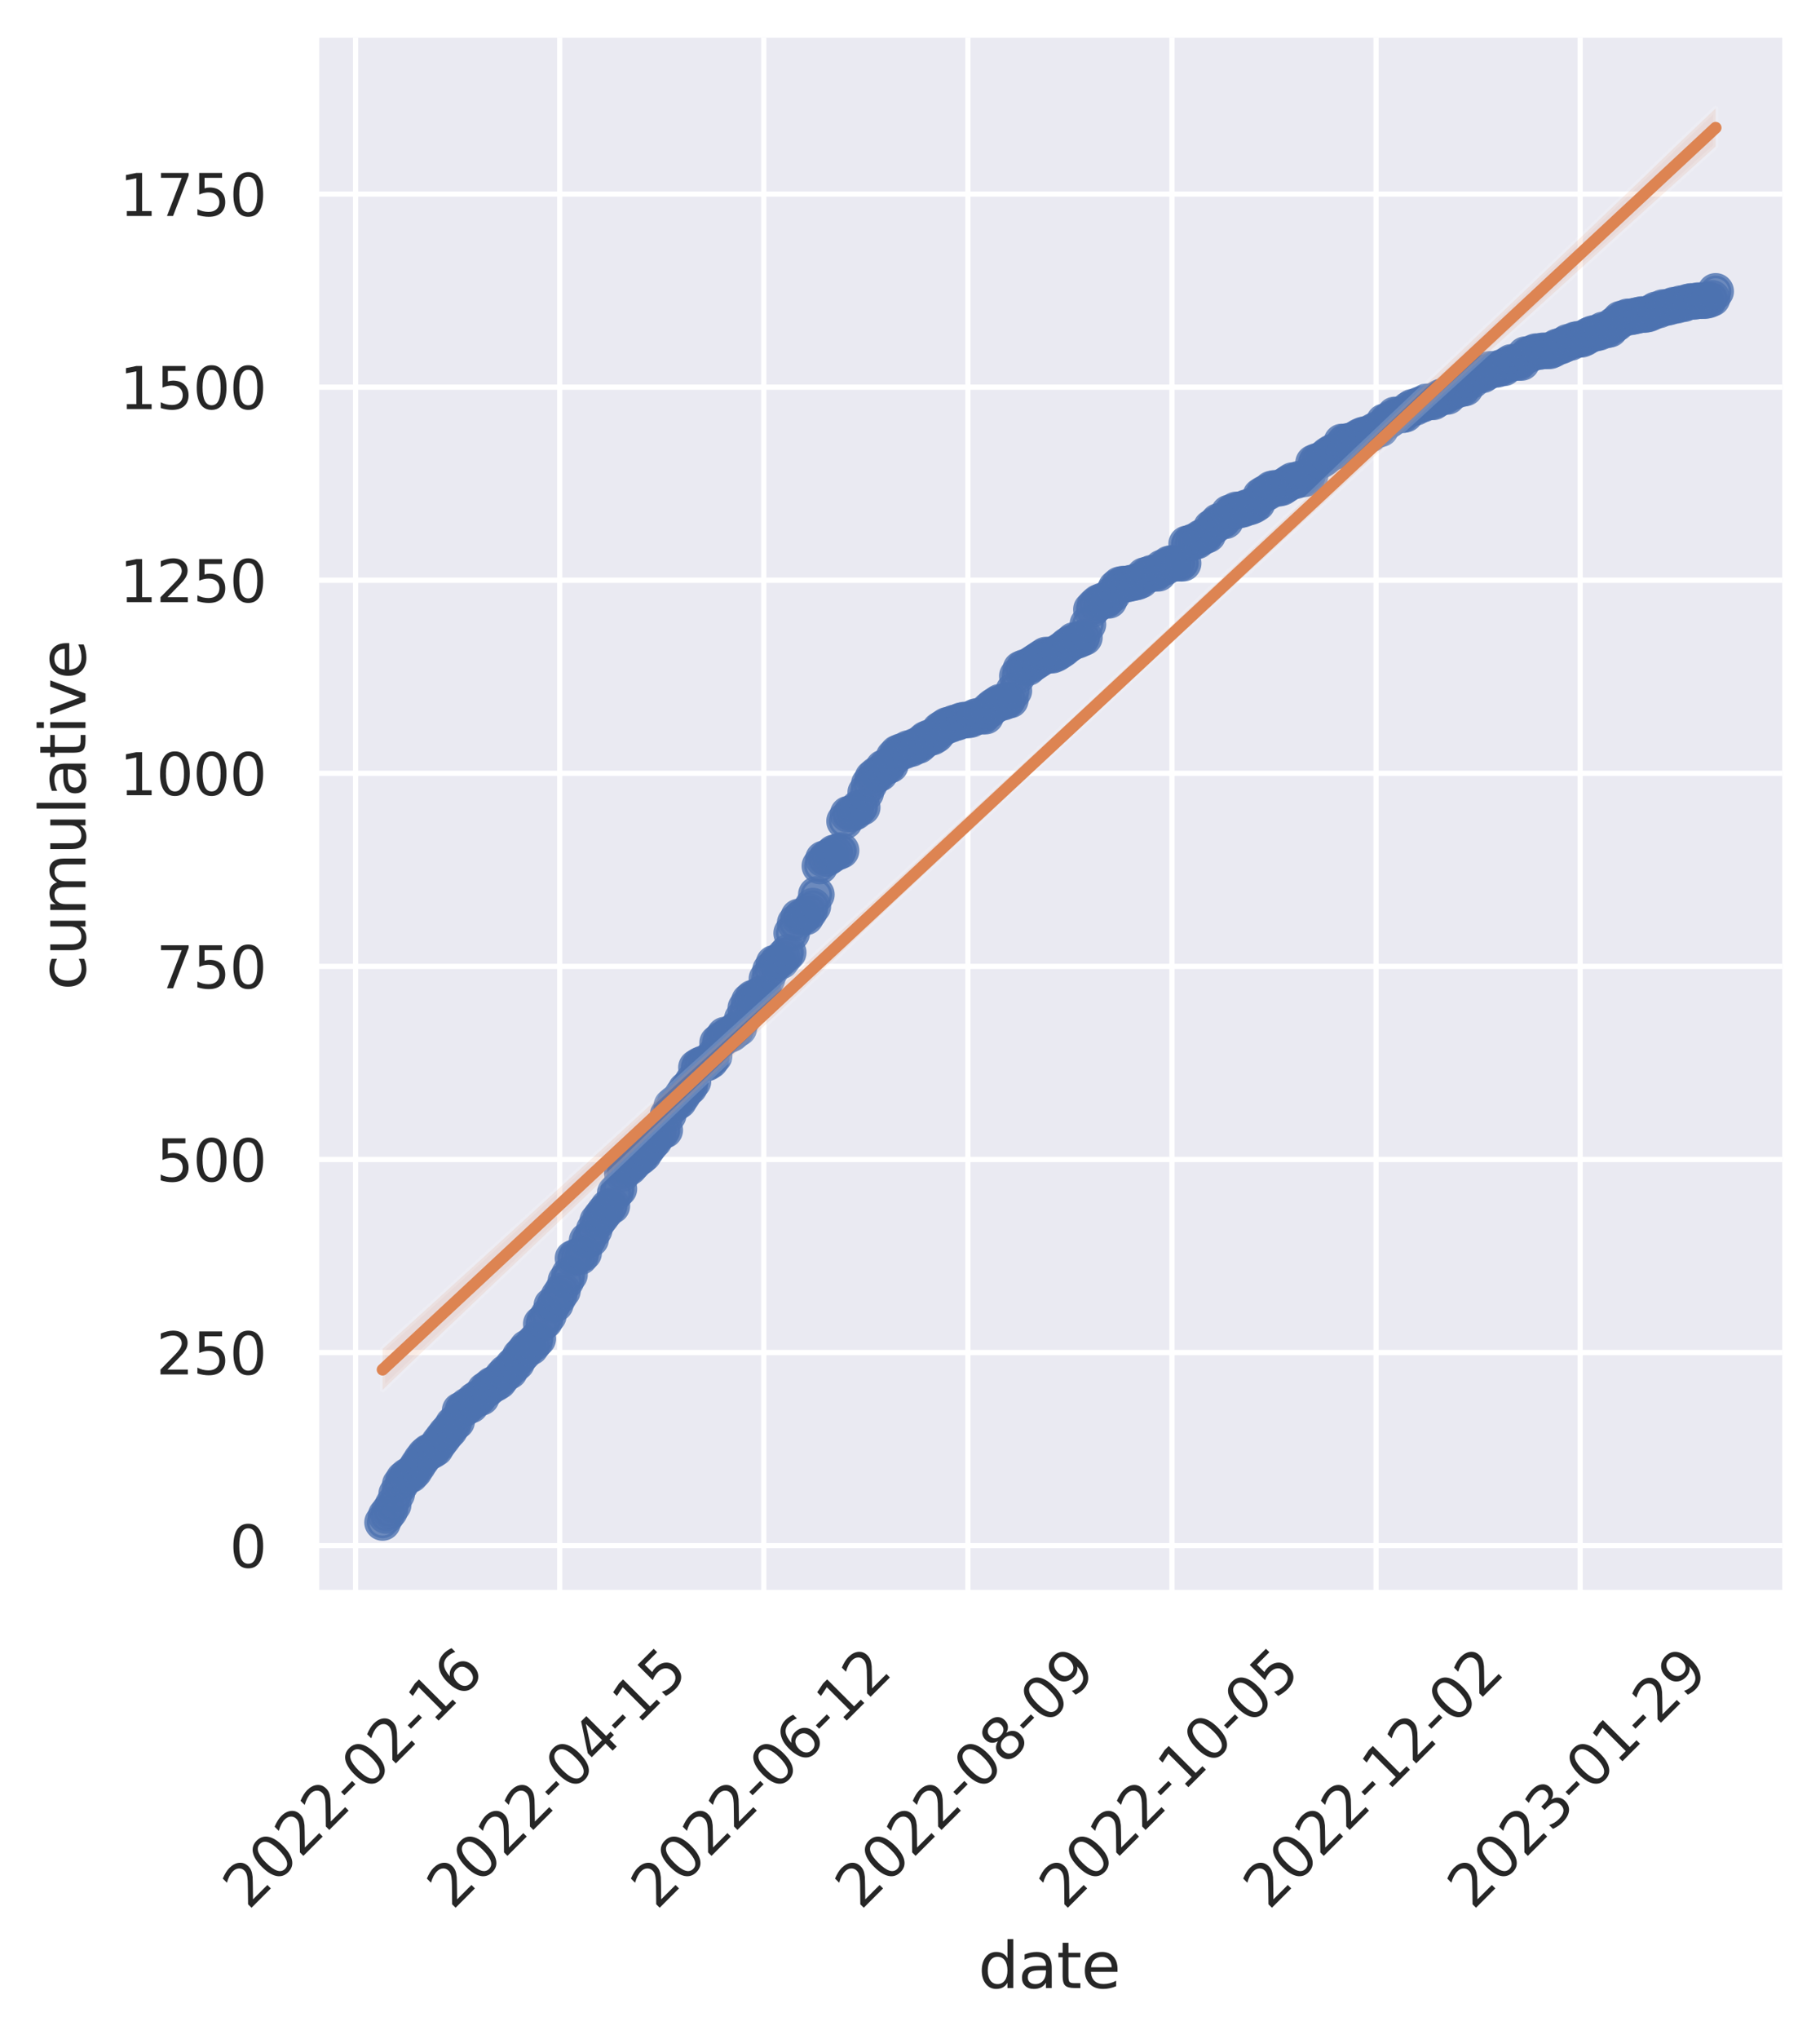 <?xml version="1.0" encoding="utf-8" standalone="no"?>
<!DOCTYPE svg PUBLIC "-//W3C//DTD SVG 1.1//EN"
  "http://www.w3.org/Graphics/SVG/1.1/DTD/svg11.dtd">
<svg xmlns:xlink="http://www.w3.org/1999/xlink" width="347.409pt" height="389.065pt" viewBox="0 0 347.409 389.065" xmlns="http://www.w3.org/2000/svg" version="1.1">
 <defs>
  <style type="text/css">*{stroke-linejoin: round; stroke-linecap: butt}</style>
 </defs>
 <g id="figure_1">
  <g id="patch_1">
   <path d="M -0 389.065 
L 347.409 389.065 
L 347.409 -0 
L -0 -0 
z
" style="fill: #ffffff"/>
  </g>
  <g id="axes_1">
   <g id="patch_2">
    <path d="M 60.309 304.02 
L 340.209 304.02 
L 340.209 7.2 
L 60.309 7.2 
z
" style="fill: #eaeaf2"/>
   </g>
   <g id="matplotlib.axis_1">
    <g id="xtick_1">
     <g id="line2d_1">
      <path d="M 67.883 304.02 
L 67.883 7.2 
" clip-path="url(#p04834ab999)" style="fill: none; stroke: #ffffff; stroke-linecap: round"/>
     </g>
     <g id="text_1">
      <!-- 2022-02-16 -->
      <g style="fill: #262626" transform="translate(47.428 364.634) rotate(-45) scale(0.11 -0.11)">
       <defs>
        <path id="DejaVuSans-32" d="M 1228 531 
L 3431 531 
L 3431 0 
L 469 0 
L 469 531 
Q 828 903 1448 1529 
Q 2069 2156 2228 2338 
Q 2531 2678 2651 2914 
Q 2772 3150 2772 3378 
Q 2772 3750 2511 3984 
Q 2250 4219 1831 4219 
Q 1534 4219 1204 4116 
Q 875 4013 500 3803 
L 500 4441 
Q 881 4594 1212 4672 
Q 1544 4750 1819 4750 
Q 2544 4750 2975 4387 
Q 3406 4025 3406 3419 
Q 3406 3131 3298 2873 
Q 3191 2616 2906 2266 
Q 2828 2175 2409 1742 
Q 1991 1309 1228 531 
z
" transform="scale(0.016)"/>
        <path id="DejaVuSans-30" d="M 2034 4250 
Q 1547 4250 1301 3770 
Q 1056 3291 1056 2328 
Q 1056 1369 1301 889 
Q 1547 409 2034 409 
Q 2525 409 2770 889 
Q 3016 1369 3016 2328 
Q 3016 3291 2770 3770 
Q 2525 4250 2034 4250 
z
M 2034 4750 
Q 2819 4750 3233 4129 
Q 3647 3509 3647 2328 
Q 3647 1150 3233 529 
Q 2819 -91 2034 -91 
Q 1250 -91 836 529 
Q 422 1150 422 2328 
Q 422 3509 836 4129 
Q 1250 4750 2034 4750 
z
" transform="scale(0.016)"/>
        <path id="DejaVuSans-2d" d="M 313 2009 
L 1997 2009 
L 1997 1497 
L 313 1497 
L 313 2009 
z
" transform="scale(0.016)"/>
        <path id="DejaVuSans-31" d="M 794 531 
L 1825 531 
L 1825 4091 
L 703 3866 
L 703 4441 
L 1819 4666 
L 2450 4666 
L 2450 531 
L 3481 531 
L 3481 0 
L 794 0 
L 794 531 
z
" transform="scale(0.016)"/>
        <path id="DejaVuSans-36" d="M 2113 2584 
Q 1688 2584 1439 2293 
Q 1191 2003 1191 1497 
Q 1191 994 1439 701 
Q 1688 409 2113 409 
Q 2538 409 2786 701 
Q 3034 994 3034 1497 
Q 3034 2003 2786 2293 
Q 2538 2584 2113 2584 
z
M 3366 4563 
L 3366 3988 
Q 3128 4100 2886 4159 
Q 2644 4219 2406 4219 
Q 1781 4219 1451 3797 
Q 1122 3375 1075 2522 
Q 1259 2794 1537 2939 
Q 1816 3084 2150 3084 
Q 2853 3084 3261 2657 
Q 3669 2231 3669 1497 
Q 3669 778 3244 343 
Q 2819 -91 2113 -91 
Q 1303 -91 875 529 
Q 447 1150 447 2328 
Q 447 3434 972 4092 
Q 1497 4750 2381 4750 
Q 2619 4750 2861 4703 
Q 3103 4656 3366 4563 
z
" transform="scale(0.016)"/>
       </defs>
       <use xlink:href="#DejaVuSans-32"/>
       <use xlink:href="#DejaVuSans-30" x="63.623"/>
       <use xlink:href="#DejaVuSans-32" x="127.246"/>
       <use xlink:href="#DejaVuSans-32" x="190.869"/>
       <use xlink:href="#DejaVuSans-2d" x="254.492"/>
       <use xlink:href="#DejaVuSans-30" x="290.576"/>
       <use xlink:href="#DejaVuSans-32" x="354.199"/>
       <use xlink:href="#DejaVuSans-2d" x="417.822"/>
       <use xlink:href="#DejaVuSans-31" x="453.906"/>
       <use xlink:href="#DejaVuSans-36" x="517.529"/>
      </g>
     </g>
    </g>
    <g id="xtick_2">
     <g id="line2d_2">
      <path d="M 106.839 304.02 
L 106.839 7.2 
" clip-path="url(#p04834ab999)" style="fill: none; stroke: #ffffff; stroke-linecap: round"/>
     </g>
     <g id="text_2">
      <!-- 2022-04-15 -->
      <g style="fill: #262626" transform="translate(86.384 364.634) rotate(-45) scale(0.11 -0.11)">
       <defs>
        <path id="DejaVuSans-34" d="M 2419 4116 
L 825 1625 
L 2419 1625 
L 2419 4116 
z
M 2253 4666 
L 3047 4666 
L 3047 1625 
L 3713 1625 
L 3713 1100 
L 3047 1100 
L 3047 0 
L 2419 0 
L 2419 1100 
L 313 1100 
L 313 1709 
L 2253 4666 
z
" transform="scale(0.016)"/>
        <path id="DejaVuSans-35" d="M 691 4666 
L 3169 4666 
L 3169 4134 
L 1269 4134 
L 1269 2991 
Q 1406 3038 1543 3061 
Q 1681 3084 1819 3084 
Q 2600 3084 3056 2656 
Q 3513 2228 3513 1497 
Q 3513 744 3044 326 
Q 2575 -91 1722 -91 
Q 1428 -91 1123 -41 
Q 819 9 494 109 
L 494 744 
Q 775 591 1075 516 
Q 1375 441 1709 441 
Q 2250 441 2565 725 
Q 2881 1009 2881 1497 
Q 2881 1984 2565 2268 
Q 2250 2553 1709 2553 
Q 1456 2553 1204 2497 
Q 953 2441 691 2322 
L 691 4666 
z
" transform="scale(0.016)"/>
       </defs>
       <use xlink:href="#DejaVuSans-32"/>
       <use xlink:href="#DejaVuSans-30" x="63.623"/>
       <use xlink:href="#DejaVuSans-32" x="127.246"/>
       <use xlink:href="#DejaVuSans-32" x="190.869"/>
       <use xlink:href="#DejaVuSans-2d" x="254.492"/>
       <use xlink:href="#DejaVuSans-30" x="290.576"/>
       <use xlink:href="#DejaVuSans-34" x="354.199"/>
       <use xlink:href="#DejaVuSans-2d" x="417.822"/>
       <use xlink:href="#DejaVuSans-31" x="453.906"/>
       <use xlink:href="#DejaVuSans-35" x="517.529"/>
      </g>
     </g>
    </g>
    <g id="xtick_3">
     <g id="line2d_3">
      <path d="M 145.795 304.02 
L 145.795 7.2 
" clip-path="url(#p04834ab999)" style="fill: none; stroke: #ffffff; stroke-linecap: round"/>
     </g>
     <g id="text_3">
      <!-- 2022-06-12 -->
      <g style="fill: #262626" transform="translate(125.34 364.634) rotate(-45) scale(0.11 -0.11)">
       <use xlink:href="#DejaVuSans-32"/>
       <use xlink:href="#DejaVuSans-30" x="63.623"/>
       <use xlink:href="#DejaVuSans-32" x="127.246"/>
       <use xlink:href="#DejaVuSans-32" x="190.869"/>
       <use xlink:href="#DejaVuSans-2d" x="254.492"/>
       <use xlink:href="#DejaVuSans-30" x="290.576"/>
       <use xlink:href="#DejaVuSans-36" x="354.199"/>
       <use xlink:href="#DejaVuSans-2d" x="417.822"/>
       <use xlink:href="#DejaVuSans-31" x="453.906"/>
       <use xlink:href="#DejaVuSans-32" x="517.529"/>
      </g>
     </g>
    </g>
    <g id="xtick_4">
     <g id="line2d_4">
      <path d="M 184.751 304.02 
L 184.751 7.2 
" clip-path="url(#p04834ab999)" style="fill: none; stroke: #ffffff; stroke-linecap: round"/>
     </g>
     <g id="text_4">
      <!-- 2022-08-09 -->
      <g style="fill: #262626" transform="translate(164.296 364.634) rotate(-45) scale(0.11 -0.11)">
       <defs>
        <path id="DejaVuSans-38" d="M 2034 2216 
Q 1584 2216 1326 1975 
Q 1069 1734 1069 1313 
Q 1069 891 1326 650 
Q 1584 409 2034 409 
Q 2484 409 2743 651 
Q 3003 894 3003 1313 
Q 3003 1734 2745 1975 
Q 2488 2216 2034 2216 
z
M 1403 2484 
Q 997 2584 770 2862 
Q 544 3141 544 3541 
Q 544 4100 942 4425 
Q 1341 4750 2034 4750 
Q 2731 4750 3128 4425 
Q 3525 4100 3525 3541 
Q 3525 3141 3298 2862 
Q 3072 2584 2669 2484 
Q 3125 2378 3379 2068 
Q 3634 1759 3634 1313 
Q 3634 634 3220 271 
Q 2806 -91 2034 -91 
Q 1263 -91 848 271 
Q 434 634 434 1313 
Q 434 1759 690 2068 
Q 947 2378 1403 2484 
z
M 1172 3481 
Q 1172 3119 1398 2916 
Q 1625 2713 2034 2713 
Q 2441 2713 2670 2916 
Q 2900 3119 2900 3481 
Q 2900 3844 2670 4047 
Q 2441 4250 2034 4250 
Q 1625 4250 1398 4047 
Q 1172 3844 1172 3481 
z
" transform="scale(0.016)"/>
        <path id="DejaVuSans-39" d="M 703 97 
L 703 672 
Q 941 559 1184 500 
Q 1428 441 1663 441 
Q 2288 441 2617 861 
Q 2947 1281 2994 2138 
Q 2813 1869 2534 1725 
Q 2256 1581 1919 1581 
Q 1219 1581 811 2004 
Q 403 2428 403 3163 
Q 403 3881 828 4315 
Q 1253 4750 1959 4750 
Q 2769 4750 3195 4129 
Q 3622 3509 3622 2328 
Q 3622 1225 3098 567 
Q 2575 -91 1691 -91 
Q 1453 -91 1209 -44 
Q 966 3 703 97 
z
M 1959 2075 
Q 2384 2075 2632 2365 
Q 2881 2656 2881 3163 
Q 2881 3666 2632 3958 
Q 2384 4250 1959 4250 
Q 1534 4250 1286 3958 
Q 1038 3666 1038 3163 
Q 1038 2656 1286 2365 
Q 1534 2075 1959 2075 
z
" transform="scale(0.016)"/>
       </defs>
       <use xlink:href="#DejaVuSans-32"/>
       <use xlink:href="#DejaVuSans-30" x="63.623"/>
       <use xlink:href="#DejaVuSans-32" x="127.246"/>
       <use xlink:href="#DejaVuSans-32" x="190.869"/>
       <use xlink:href="#DejaVuSans-2d" x="254.492"/>
       <use xlink:href="#DejaVuSans-30" x="290.576"/>
       <use xlink:href="#DejaVuSans-38" x="354.199"/>
       <use xlink:href="#DejaVuSans-2d" x="417.822"/>
       <use xlink:href="#DejaVuSans-30" x="453.906"/>
       <use xlink:href="#DejaVuSans-39" x="517.529"/>
      </g>
     </g>
    </g>
    <g id="xtick_5">
     <g id="line2d_5">
      <path d="M 223.707 304.02 
L 223.707 7.2 
" clip-path="url(#p04834ab999)" style="fill: none; stroke: #ffffff; stroke-linecap: round"/>
     </g>
     <g id="text_5">
      <!-- 2022-10-05 -->
      <g style="fill: #262626" transform="translate(203.252 364.634) rotate(-45) scale(0.11 -0.11)">
       <use xlink:href="#DejaVuSans-32"/>
       <use xlink:href="#DejaVuSans-30" x="63.623"/>
       <use xlink:href="#DejaVuSans-32" x="127.246"/>
       <use xlink:href="#DejaVuSans-32" x="190.869"/>
       <use xlink:href="#DejaVuSans-2d" x="254.492"/>
       <use xlink:href="#DejaVuSans-31" x="290.576"/>
       <use xlink:href="#DejaVuSans-30" x="354.199"/>
       <use xlink:href="#DejaVuSans-2d" x="417.822"/>
       <use xlink:href="#DejaVuSans-30" x="453.906"/>
       <use xlink:href="#DejaVuSans-35" x="517.529"/>
      </g>
     </g>
    </g>
    <g id="xtick_6">
     <g id="line2d_6">
      <path d="M 262.663 304.02 
L 262.663 7.2 
" clip-path="url(#p04834ab999)" style="fill: none; stroke: #ffffff; stroke-linecap: round"/>
     </g>
     <g id="text_6">
      <!-- 2022-12-02 -->
      <g style="fill: #262626" transform="translate(242.208 364.634) rotate(-45) scale(0.11 -0.11)">
       <use xlink:href="#DejaVuSans-32"/>
       <use xlink:href="#DejaVuSans-30" x="63.623"/>
       <use xlink:href="#DejaVuSans-32" x="127.246"/>
       <use xlink:href="#DejaVuSans-32" x="190.869"/>
       <use xlink:href="#DejaVuSans-2d" x="254.492"/>
       <use xlink:href="#DejaVuSans-31" x="290.576"/>
       <use xlink:href="#DejaVuSans-32" x="354.199"/>
       <use xlink:href="#DejaVuSans-2d" x="417.822"/>
       <use xlink:href="#DejaVuSans-30" x="453.906"/>
       <use xlink:href="#DejaVuSans-32" x="517.529"/>
      </g>
     </g>
    </g>
    <g id="xtick_7">
     <g id="line2d_7">
      <path d="M 301.619 304.02 
L 301.619 7.2 
" clip-path="url(#p04834ab999)" style="fill: none; stroke: #ffffff; stroke-linecap: round"/>
     </g>
     <g id="text_7">
      <!-- 2023-01-29 -->
      <g style="fill: #262626" transform="translate(281.164 364.634) rotate(-45) scale(0.11 -0.11)">
       <defs>
        <path id="DejaVuSans-33" d="M 2597 2516 
Q 3050 2419 3304 2112 
Q 3559 1806 3559 1356 
Q 3559 666 3084 287 
Q 2609 -91 1734 -91 
Q 1441 -91 1130 -33 
Q 819 25 488 141 
L 488 750 
Q 750 597 1062 519 
Q 1375 441 1716 441 
Q 2309 441 2620 675 
Q 2931 909 2931 1356 
Q 2931 1769 2642 2001 
Q 2353 2234 1838 2234 
L 1294 2234 
L 1294 2753 
L 1863 2753 
Q 2328 2753 2575 2939 
Q 2822 3125 2822 3475 
Q 2822 3834 2567 4026 
Q 2313 4219 1838 4219 
Q 1578 4219 1281 4162 
Q 984 4106 628 3988 
L 628 4550 
Q 988 4650 1302 4700 
Q 1616 4750 1894 4750 
Q 2613 4750 3031 4423 
Q 3450 4097 3450 3541 
Q 3450 3153 3228 2886 
Q 3006 2619 2597 2516 
z
" transform="scale(0.016)"/>
       </defs>
       <use xlink:href="#DejaVuSans-32"/>
       <use xlink:href="#DejaVuSans-30" x="63.623"/>
       <use xlink:href="#DejaVuSans-32" x="127.246"/>
       <use xlink:href="#DejaVuSans-33" x="190.869"/>
       <use xlink:href="#DejaVuSans-2d" x="254.492"/>
       <use xlink:href="#DejaVuSans-30" x="290.576"/>
       <use xlink:href="#DejaVuSans-31" x="354.199"/>
       <use xlink:href="#DejaVuSans-2d" x="417.822"/>
       <use xlink:href="#DejaVuSans-32" x="453.906"/>
       <use xlink:href="#DejaVuSans-39" x="517.529"/>
      </g>
     </g>
    </g>
    <g id="text_8">
     <!-- date -->
     <g style="fill: #262626" transform="translate(186.729 379.369) scale(0.12 -0.12)">
      <defs>
       <path id="DejaVuSans-64" d="M 2906 2969 
L 2906 4863 
L 3481 4863 
L 3481 0 
L 2906 0 
L 2906 525 
Q 2725 213 2448 61 
Q 2172 -91 1784 -91 
Q 1150 -91 751 415 
Q 353 922 353 1747 
Q 353 2572 751 3078 
Q 1150 3584 1784 3584 
Q 2172 3584 2448 3432 
Q 2725 3281 2906 2969 
z
M 947 1747 
Q 947 1113 1208 752 
Q 1469 391 1925 391 
Q 2381 391 2643 752 
Q 2906 1113 2906 1747 
Q 2906 2381 2643 2742 
Q 2381 3103 1925 3103 
Q 1469 3103 1208 2742 
Q 947 2381 947 1747 
z
" transform="scale(0.016)"/>
       <path id="DejaVuSans-61" d="M 2194 1759 
Q 1497 1759 1228 1600 
Q 959 1441 959 1056 
Q 959 750 1161 570 
Q 1363 391 1709 391 
Q 2188 391 2477 730 
Q 2766 1069 2766 1631 
L 2766 1759 
L 2194 1759 
z
M 3341 1997 
L 3341 0 
L 2766 0 
L 2766 531 
Q 2569 213 2275 61 
Q 1981 -91 1556 -91 
Q 1019 -91 701 211 
Q 384 513 384 1019 
Q 384 1609 779 1909 
Q 1175 2209 1959 2209 
L 2766 2209 
L 2766 2266 
Q 2766 2663 2505 2880 
Q 2244 3097 1772 3097 
Q 1472 3097 1187 3025 
Q 903 2953 641 2809 
L 641 3341 
Q 956 3463 1253 3523 
Q 1550 3584 1831 3584 
Q 2591 3584 2966 3190 
Q 3341 2797 3341 1997 
z
" transform="scale(0.016)"/>
       <path id="DejaVuSans-74" d="M 1172 4494 
L 1172 3500 
L 2356 3500 
L 2356 3053 
L 1172 3053 
L 1172 1153 
Q 1172 725 1289 603 
Q 1406 481 1766 481 
L 2356 481 
L 2356 0 
L 1766 0 
Q 1100 0 847 248 
Q 594 497 594 1153 
L 594 3053 
L 172 3053 
L 172 3500 
L 594 3500 
L 594 4494 
L 1172 4494 
z
" transform="scale(0.016)"/>
       <path id="DejaVuSans-65" d="M 3597 1894 
L 3597 1613 
L 953 1613 
Q 991 1019 1311 708 
Q 1631 397 2203 397 
Q 2534 397 2845 478 
Q 3156 559 3463 722 
L 3463 178 
Q 3153 47 2828 -22 
Q 2503 -91 2169 -91 
Q 1331 -91 842 396 
Q 353 884 353 1716 
Q 353 2575 817 3079 
Q 1281 3584 2069 3584 
Q 2775 3584 3186 3129 
Q 3597 2675 3597 1894 
z
M 3022 2063 
Q 3016 2534 2758 2815 
Q 2500 3097 2075 3097 
Q 1594 3097 1305 2825 
Q 1016 2553 972 2059 
L 3022 2063 
z
" transform="scale(0.016)"/>
      </defs>
      <use xlink:href="#DejaVuSans-64"/>
      <use xlink:href="#DejaVuSans-61" x="63.477"/>
      <use xlink:href="#DejaVuSans-74" x="124.756"/>
      <use xlink:href="#DejaVuSans-65" x="163.965"/>
     </g>
    </g>
   </g>
   <g id="matplotlib.axis_2">
    <g id="ytick_1">
     <g id="line2d_8">
      <path d="M 60.309 294.95 
L 340.209 294.95 
" clip-path="url(#p04834ab999)" style="fill: none; stroke: #ffffff; stroke-linecap: round"/>
     </g>
     <g id="text_9">
      <!-- 0 -->
      <g style="fill: #262626" transform="translate(43.81 299.129) scale(0.11 -0.11)">
       <use xlink:href="#DejaVuSans-30"/>
      </g>
     </g>
    </g>
    <g id="ytick_2">
     <g id="line2d_9">
      <path d="M 60.309 258.105 
L 340.209 258.105 
" clip-path="url(#p04834ab999)" style="fill: none; stroke: #ffffff; stroke-linecap: round"/>
     </g>
     <g id="text_10">
      <!-- 250 -->
      <g style="fill: #262626" transform="translate(29.812 262.284) scale(0.11 -0.11)">
       <use xlink:href="#DejaVuSans-32"/>
       <use xlink:href="#DejaVuSans-35" x="63.623"/>
       <use xlink:href="#DejaVuSans-30" x="127.246"/>
      </g>
     </g>
    </g>
    <g id="ytick_3">
     <g id="line2d_10">
      <path d="M 60.309 221.259 
L 340.209 221.259 
" clip-path="url(#p04834ab999)" style="fill: none; stroke: #ffffff; stroke-linecap: round"/>
     </g>
     <g id="text_11">
      <!-- 500 -->
      <g style="fill: #262626" transform="translate(29.812 225.439) scale(0.11 -0.11)">
       <use xlink:href="#DejaVuSans-35"/>
       <use xlink:href="#DejaVuSans-30" x="63.623"/>
       <use xlink:href="#DejaVuSans-30" x="127.246"/>
      </g>
     </g>
    </g>
    <g id="ytick_4">
     <g id="line2d_11">
      <path d="M 60.309 184.414 
L 340.209 184.414 
" clip-path="url(#p04834ab999)" style="fill: none; stroke: #ffffff; stroke-linecap: round"/>
     </g>
     <g id="text_12">
      <!-- 750 -->
      <g style="fill: #262626" transform="translate(29.812 188.594) scale(0.11 -0.11)">
       <defs>
        <path id="DejaVuSans-37" d="M 525 4666 
L 3525 4666 
L 3525 4397 
L 1831 0 
L 1172 0 
L 2766 4134 
L 525 4134 
L 525 4666 
z
" transform="scale(0.016)"/>
       </defs>
       <use xlink:href="#DejaVuSans-37"/>
       <use xlink:href="#DejaVuSans-35" x="63.623"/>
       <use xlink:href="#DejaVuSans-30" x="127.246"/>
      </g>
     </g>
    </g>
    <g id="ytick_5">
     <g id="line2d_12">
      <path d="M 60.309 147.569 
L 340.209 147.569 
" clip-path="url(#p04834ab999)" style="fill: none; stroke: #ffffff; stroke-linecap: round"/>
     </g>
     <g id="text_13">
      <!-- 1000 -->
      <g style="fill: #262626" transform="translate(22.814 151.748) scale(0.11 -0.11)">
       <use xlink:href="#DejaVuSans-31"/>
       <use xlink:href="#DejaVuSans-30" x="63.623"/>
       <use xlink:href="#DejaVuSans-30" x="127.246"/>
       <use xlink:href="#DejaVuSans-30" x="190.869"/>
      </g>
     </g>
    </g>
    <g id="ytick_6">
     <g id="line2d_13">
      <path d="M 60.309 110.724 
L 340.209 110.724 
" clip-path="url(#p04834ab999)" style="fill: none; stroke: #ffffff; stroke-linecap: round"/>
     </g>
     <g id="text_14">
      <!-- 1250 -->
      <g style="fill: #262626" transform="translate(22.814 114.903) scale(0.11 -0.11)">
       <use xlink:href="#DejaVuSans-31"/>
       <use xlink:href="#DejaVuSans-32" x="63.623"/>
       <use xlink:href="#DejaVuSans-35" x="127.246"/>
       <use xlink:href="#DejaVuSans-30" x="190.869"/>
      </g>
     </g>
    </g>
    <g id="ytick_7">
     <g id="line2d_14">
      <path d="M 60.309 73.879 
L 340.209 73.879 
" clip-path="url(#p04834ab999)" style="fill: none; stroke: #ffffff; stroke-linecap: round"/>
     </g>
     <g id="text_15">
      <!-- 1500 -->
      <g style="fill: #262626" transform="translate(22.814 78.058) scale(0.11 -0.11)">
       <use xlink:href="#DejaVuSans-31"/>
       <use xlink:href="#DejaVuSans-35" x="63.623"/>
       <use xlink:href="#DejaVuSans-30" x="127.246"/>
       <use xlink:href="#DejaVuSans-30" x="190.869"/>
      </g>
     </g>
    </g>
    <g id="ytick_8">
     <g id="line2d_15">
      <path d="M 60.309 37.034 
L 340.209 37.034 
" clip-path="url(#p04834ab999)" style="fill: none; stroke: #ffffff; stroke-linecap: round"/>
     </g>
     <g id="text_16">
      <!-- 1750 -->
      <g style="fill: #262626" transform="translate(22.814 41.213) scale(0.11 -0.11)">
       <use xlink:href="#DejaVuSans-31"/>
       <use xlink:href="#DejaVuSans-37" x="63.623"/>
       <use xlink:href="#DejaVuSans-35" x="127.246"/>
       <use xlink:href="#DejaVuSans-30" x="190.869"/>
      </g>
     </g>
    </g>
    <g id="text_17">
     <!-- cumulative -->
     <g style="fill: #262626" transform="translate(16.318 188.964) rotate(-90) scale(0.12 -0.12)">
      <defs>
       <path id="DejaVuSans-63" d="M 3122 3366 
L 3122 2828 
Q 2878 2963 2633 3030 
Q 2388 3097 2138 3097 
Q 1578 3097 1268 2742 
Q 959 2388 959 1747 
Q 959 1106 1268 751 
Q 1578 397 2138 397 
Q 2388 397 2633 464 
Q 2878 531 3122 666 
L 3122 134 
Q 2881 22 2623 -34 
Q 2366 -91 2075 -91 
Q 1284 -91 818 406 
Q 353 903 353 1747 
Q 353 2603 823 3093 
Q 1294 3584 2113 3584 
Q 2378 3584 2631 3529 
Q 2884 3475 3122 3366 
z
" transform="scale(0.016)"/>
       <path id="DejaVuSans-75" d="M 544 1381 
L 544 3500 
L 1119 3500 
L 1119 1403 
Q 1119 906 1312 657 
Q 1506 409 1894 409 
Q 2359 409 2629 706 
Q 2900 1003 2900 1516 
L 2900 3500 
L 3475 3500 
L 3475 0 
L 2900 0 
L 2900 538 
Q 2691 219 2414 64 
Q 2138 -91 1772 -91 
Q 1169 -91 856 284 
Q 544 659 544 1381 
z
M 1991 3584 
L 1991 3584 
z
" transform="scale(0.016)"/>
       <path id="DejaVuSans-6d" d="M 3328 2828 
Q 3544 3216 3844 3400 
Q 4144 3584 4550 3584 
Q 5097 3584 5394 3201 
Q 5691 2819 5691 2113 
L 5691 0 
L 5113 0 
L 5113 2094 
Q 5113 2597 4934 2840 
Q 4756 3084 4391 3084 
Q 3944 3084 3684 2787 
Q 3425 2491 3425 1978 
L 3425 0 
L 2847 0 
L 2847 2094 
Q 2847 2600 2669 2842 
Q 2491 3084 2119 3084 
Q 1678 3084 1418 2786 
Q 1159 2488 1159 1978 
L 1159 0 
L 581 0 
L 581 3500 
L 1159 3500 
L 1159 2956 
Q 1356 3278 1631 3431 
Q 1906 3584 2284 3584 
Q 2666 3584 2933 3390 
Q 3200 3197 3328 2828 
z
" transform="scale(0.016)"/>
       <path id="DejaVuSans-6c" d="M 603 4863 
L 1178 4863 
L 1178 0 
L 603 0 
L 603 4863 
z
" transform="scale(0.016)"/>
       <path id="DejaVuSans-69" d="M 603 3500 
L 1178 3500 
L 1178 0 
L 603 0 
L 603 3500 
z
M 603 4863 
L 1178 4863 
L 1178 4134 
L 603 4134 
L 603 4863 
z
" transform="scale(0.016)"/>
       <path id="DejaVuSans-76" d="M 191 3500 
L 800 3500 
L 1894 563 
L 2988 3500 
L 3597 3500 
L 2284 0 
L 1503 0 
L 191 3500 
z
" transform="scale(0.016)"/>
      </defs>
      <use xlink:href="#DejaVuSans-63"/>
      <use xlink:href="#DejaVuSans-75" x="54.98"/>
      <use xlink:href="#DejaVuSans-6d" x="118.359"/>
      <use xlink:href="#DejaVuSans-75" x="215.771"/>
      <use xlink:href="#DejaVuSans-6c" x="279.15"/>
      <use xlink:href="#DejaVuSans-61" x="306.934"/>
      <use xlink:href="#DejaVuSans-74" x="368.213"/>
      <use xlink:href="#DejaVuSans-69" x="407.422"/>
      <use xlink:href="#DejaVuSans-76" x="435.205"/>
      <use xlink:href="#DejaVuSans-65" x="494.385"/>
     </g>
    </g>
   </g>
   <g id="PathCollection_1">
    <defs>
     <path id="mdd0c082a33" d="M 0 3 
C 0.796 3 1.559 2.684 2.121 2.121 
C 2.684 1.559 3 0.796 3 0 
C 3 -0.796 2.684 -1.559 2.121 -2.121 
C 1.559 -2.684 0.796 -3 0 -3 
C -0.796 -3 -1.559 -2.684 -2.121 -2.121 
C -2.684 -1.559 -3 -0.796 -3 0 
C -3 0.796 -2.684 1.559 -2.121 2.121 
C -1.559 2.684 -0.796 3 0 3 
z
" style="stroke: #4c72b0; stroke-opacity: 0.8"/>
    </defs>
    <g clip-path="url(#p04834ab999)">
     <use xlink:href="#mdd0c082a33" x="73.031" y="290.528" style="fill: #4c72b0; fill-opacity: 0.8; stroke: #4c72b0; stroke-opacity: 0.8"/>
     <use xlink:href="#mdd0c082a33" x="73.705" y="289.202" style="fill: #4c72b0; fill-opacity: 0.8; stroke: #4c72b0; stroke-opacity: 0.8"/>
     <use xlink:href="#mdd0c082a33" x="74.378" y="288.317" style="fill: #4c72b0; fill-opacity: 0.8; stroke: #4c72b0; stroke-opacity: 0.8"/>
     <use xlink:href="#mdd0c082a33" x="75.051" y="287.138" style="fill: #4c72b0; fill-opacity: 0.8; stroke: #4c72b0; stroke-opacity: 0.8"/>
     <use xlink:href="#mdd0c082a33" x="75.724" y="285.075" style="fill: #4c72b0; fill-opacity: 0.8; stroke: #4c72b0; stroke-opacity: 0.8"/>
     <use xlink:href="#mdd0c082a33" x="76.397" y="283.307" style="fill: #4c72b0; fill-opacity: 0.8; stroke: #4c72b0; stroke-opacity: 0.8"/>
     <use xlink:href="#mdd0c082a33" x="77.07" y="282.275" style="fill: #4c72b0; fill-opacity: 0.8; stroke: #4c72b0; stroke-opacity: 0.8"/>
     <use xlink:href="#mdd0c082a33" x="77.744" y="281.685" style="fill: #4c72b0; fill-opacity: 0.8; stroke: #4c72b0; stroke-opacity: 0.8"/>
     <use xlink:href="#mdd0c082a33" x="78.417" y="281.391" style="fill: #4c72b0; fill-opacity: 0.8; stroke: #4c72b0; stroke-opacity: 0.8"/>
     <use xlink:href="#mdd0c082a33" x="79.09" y="280.654" style="fill: #4c72b0; fill-opacity: 0.8; stroke: #4c72b0; stroke-opacity: 0.8"/>
     <use xlink:href="#mdd0c082a33" x="79.763" y="279.622" style="fill: #4c72b0; fill-opacity: 0.8; stroke: #4c72b0; stroke-opacity: 0.8"/>
     <use xlink:href="#mdd0c082a33" x="80.436" y="278.59" style="fill: #4c72b0; fill-opacity: 0.8; stroke: #4c72b0; stroke-opacity: 0.8"/>
     <use xlink:href="#mdd0c082a33" x="81.109" y="277.706" style="fill: #4c72b0; fill-opacity: 0.8; stroke: #4c72b0; stroke-opacity: 0.8"/>
     <use xlink:href="#mdd0c082a33" x="81.783" y="277.117" style="fill: #4c72b0; fill-opacity: 0.8; stroke: #4c72b0; stroke-opacity: 0.8"/>
     <use xlink:href="#mdd0c082a33" x="82.456" y="276.822" style="fill: #4c72b0; fill-opacity: 0.8; stroke: #4c72b0; stroke-opacity: 0.8"/>
     <use xlink:href="#mdd0c082a33" x="83.129" y="276.38" style="fill: #4c72b0; fill-opacity: 0.8; stroke: #4c72b0; stroke-opacity: 0.8"/>
     <use xlink:href="#mdd0c082a33" x="83.802" y="275.348" style="fill: #4c72b0; fill-opacity: 0.8; stroke: #4c72b0; stroke-opacity: 0.8"/>
     <use xlink:href="#mdd0c082a33" x="84.475" y="274.464" style="fill: #4c72b0; fill-opacity: 0.8; stroke: #4c72b0; stroke-opacity: 0.8"/>
     <use xlink:href="#mdd0c082a33" x="85.148" y="273.579" style="fill: #4c72b0; fill-opacity: 0.8; stroke: #4c72b0; stroke-opacity: 0.8"/>
     <use xlink:href="#mdd0c082a33" x="85.822" y="272.843" style="fill: #4c72b0; fill-opacity: 0.8; stroke: #4c72b0; stroke-opacity: 0.8"/>
     <use xlink:href="#mdd0c082a33" x="86.495" y="271.811" style="fill: #4c72b0; fill-opacity: 0.8; stroke: #4c72b0; stroke-opacity: 0.8"/>
     <use xlink:href="#mdd0c082a33" x="87.168" y="271.221" style="fill: #4c72b0; fill-opacity: 0.8; stroke: #4c72b0; stroke-opacity: 0.8"/>
     <use xlink:href="#mdd0c082a33" x="87.841" y="269.158" style="fill: #4c72b0; fill-opacity: 0.8; stroke: #4c72b0; stroke-opacity: 0.8"/>
     <use xlink:href="#mdd0c082a33" x="88.514" y="268.863" style="fill: #4c72b0; fill-opacity: 0.8; stroke: #4c72b0; stroke-opacity: 0.8"/>
     <use xlink:href="#mdd0c082a33" x="89.187" y="268.274" style="fill: #4c72b0; fill-opacity: 0.8; stroke: #4c72b0; stroke-opacity: 0.8"/>
     <use xlink:href="#mdd0c082a33" x="89.86" y="268.126" style="fill: #4c72b0; fill-opacity: 0.8; stroke: #4c72b0; stroke-opacity: 0.8"/>
     <use xlink:href="#mdd0c082a33" x="90.534" y="267.242" style="fill: #4c72b0; fill-opacity: 0.8; stroke: #4c72b0; stroke-opacity: 0.8"/>
     <use xlink:href="#mdd0c082a33" x="91.207" y="266.8" style="fill: #4c72b0; fill-opacity: 0.8; stroke: #4c72b0; stroke-opacity: 0.8"/>
     <use xlink:href="#mdd0c082a33" x="91.88" y="266.653" style="fill: #4c72b0; fill-opacity: 0.8; stroke: #4c72b0; stroke-opacity: 0.8"/>
     <use xlink:href="#mdd0c082a33" x="92.553" y="265.326" style="fill: #4c72b0; fill-opacity: 0.8; stroke: #4c72b0; stroke-opacity: 0.8"/>
     <use xlink:href="#mdd0c082a33" x="93.226" y="264.884" style="fill: #4c72b0; fill-opacity: 0.8; stroke: #4c72b0; stroke-opacity: 0.8"/>
     <use xlink:href="#mdd0c082a33" x="93.899" y="264.294" style="fill: #4c72b0; fill-opacity: 0.8; stroke: #4c72b0; stroke-opacity: 0.8"/>
     <use xlink:href="#mdd0c082a33" x="94.573" y="264" style="fill: #4c72b0; fill-opacity: 0.8; stroke: #4c72b0; stroke-opacity: 0.8"/>
     <use xlink:href="#mdd0c082a33" x="95.246" y="263.558" style="fill: #4c72b0; fill-opacity: 0.8; stroke: #4c72b0; stroke-opacity: 0.8"/>
     <use xlink:href="#mdd0c082a33" x="95.919" y="262.673" style="fill: #4c72b0; fill-opacity: 0.8; stroke: #4c72b0; stroke-opacity: 0.8"/>
     <use xlink:href="#mdd0c082a33" x="96.592" y="261.936" style="fill: #4c72b0; fill-opacity: 0.8; stroke: #4c72b0; stroke-opacity: 0.8"/>
     <use xlink:href="#mdd0c082a33" x="97.265" y="261.642" style="fill: #4c72b0; fill-opacity: 0.8; stroke: #4c72b0; stroke-opacity: 0.8"/>
     <use xlink:href="#mdd0c082a33" x="97.938" y="260.61" style="fill: #4c72b0; fill-opacity: 0.8; stroke: #4c72b0; stroke-opacity: 0.8"/>
     <use xlink:href="#mdd0c082a33" x="98.612" y="260.02" style="fill: #4c72b0; fill-opacity: 0.8; stroke: #4c72b0; stroke-opacity: 0.8"/>
     <use xlink:href="#mdd0c082a33" x="99.285" y="258.841" style="fill: #4c72b0; fill-opacity: 0.8; stroke: #4c72b0; stroke-opacity: 0.8"/>
     <use xlink:href="#mdd0c082a33" x="99.958" y="258.105" style="fill: #4c72b0; fill-opacity: 0.8; stroke: #4c72b0; stroke-opacity: 0.8"/>
     <use xlink:href="#mdd0c082a33" x="100.631" y="257.22" style="fill: #4c72b0; fill-opacity: 0.8; stroke: #4c72b0; stroke-opacity: 0.8"/>
     <use xlink:href="#mdd0c082a33" x="101.304" y="257.073" style="fill: #4c72b0; fill-opacity: 0.8; stroke: #4c72b0; stroke-opacity: 0.8"/>
     <use xlink:href="#mdd0c082a33" x="101.977" y="256.189" style="fill: #4c72b0; fill-opacity: 0.8; stroke: #4c72b0; stroke-opacity: 0.8"/>
     <use xlink:href="#mdd0c082a33" x="102.651" y="255.452" style="fill: #4c72b0; fill-opacity: 0.8; stroke: #4c72b0; stroke-opacity: 0.8"/>
     <use xlink:href="#mdd0c082a33" x="103.324" y="252.651" style="fill: #4c72b0; fill-opacity: 0.8; stroke: #4c72b0; stroke-opacity: 0.8"/>
     <use xlink:href="#mdd0c082a33" x="103.997" y="252.062" style="fill: #4c72b0; fill-opacity: 0.8; stroke: #4c72b0; stroke-opacity: 0.8"/>
     <use xlink:href="#mdd0c082a33" x="104.67" y="251.03" style="fill: #4c72b0; fill-opacity: 0.8; stroke: #4c72b0; stroke-opacity: 0.8"/>
     <use xlink:href="#mdd0c082a33" x="105.343" y="249.114" style="fill: #4c72b0; fill-opacity: 0.8; stroke: #4c72b0; stroke-opacity: 0.8"/>
     <use xlink:href="#mdd0c082a33" x="106.016" y="248.82" style="fill: #4c72b0; fill-opacity: 0.8; stroke: #4c72b0; stroke-opacity: 0.8"/>
     <use xlink:href="#mdd0c082a33" x="106.689" y="247.346" style="fill: #4c72b0; fill-opacity: 0.8; stroke: #4c72b0; stroke-opacity: 0.8"/>
     <use xlink:href="#mdd0c082a33" x="107.363" y="246.314" style="fill: #4c72b0; fill-opacity: 0.8; stroke: #4c72b0; stroke-opacity: 0.8"/>
     <use xlink:href="#mdd0c082a33" x="108.036" y="244.398" style="fill: #4c72b0; fill-opacity: 0.8; stroke: #4c72b0; stroke-opacity: 0.8"/>
     <use xlink:href="#mdd0c082a33" x="108.709" y="243.219" style="fill: #4c72b0; fill-opacity: 0.8; stroke: #4c72b0; stroke-opacity: 0.8"/>
     <use xlink:href="#mdd0c082a33" x="109.382" y="240.124" style="fill: #4c72b0; fill-opacity: 0.8; stroke: #4c72b0; stroke-opacity: 0.8"/>
     <use xlink:href="#mdd0c082a33" x="110.055" y="239.829" style="fill: #4c72b0; fill-opacity: 0.8; stroke: #4c72b0; stroke-opacity: 0.8"/>
     <use xlink:href="#mdd0c082a33" x="110.728" y="239.829" style="fill: #4c72b0; fill-opacity: 0.8; stroke: #4c72b0; stroke-opacity: 0.8"/>
     <use xlink:href="#mdd0c082a33" x="111.402" y="239.092" style="fill: #4c72b0; fill-opacity: 0.8; stroke: #4c72b0; stroke-opacity: 0.8"/>
     <use xlink:href="#mdd0c082a33" x="112.075" y="236.734" style="fill: #4c72b0; fill-opacity: 0.8; stroke: #4c72b0; stroke-opacity: 0.8"/>
     <use xlink:href="#mdd0c082a33" x="112.748" y="236.44" style="fill: #4c72b0; fill-opacity: 0.8; stroke: #4c72b0; stroke-opacity: 0.8"/>
     <use xlink:href="#mdd0c082a33" x="113.421" y="234.671" style="fill: #4c72b0; fill-opacity: 0.8; stroke: #4c72b0; stroke-opacity: 0.8"/>
     <use xlink:href="#mdd0c082a33" x="114.094" y="233.05" style="fill: #4c72b0; fill-opacity: 0.8; stroke: #4c72b0; stroke-opacity: 0.8"/>
     <use xlink:href="#mdd0c082a33" x="114.767" y="232.166" style="fill: #4c72b0; fill-opacity: 0.8; stroke: #4c72b0; stroke-opacity: 0.8"/>
     <use xlink:href="#mdd0c082a33" x="115.441" y="231.281" style="fill: #4c72b0; fill-opacity: 0.8; stroke: #4c72b0; stroke-opacity: 0.8"/>
     <use xlink:href="#mdd0c082a33" x="116.114" y="230.397" style="fill: #4c72b0; fill-opacity: 0.8; stroke: #4c72b0; stroke-opacity: 0.8"/>
     <use xlink:href="#mdd0c082a33" x="116.787" y="230.102" style="fill: #4c72b0; fill-opacity: 0.8; stroke: #4c72b0; stroke-opacity: 0.8"/>
     <use xlink:href="#mdd0c082a33" x="117.46" y="227.597" style="fill: #4c72b0; fill-opacity: 0.8; stroke: #4c72b0; stroke-opacity: 0.8"/>
     <use xlink:href="#mdd0c082a33" x="118.133" y="226.86" style="fill: #4c72b0; fill-opacity: 0.8; stroke: #4c72b0; stroke-opacity: 0.8"/>
     <use xlink:href="#mdd0c082a33" x="118.806" y="223.912" style="fill: #4c72b0; fill-opacity: 0.8; stroke: #4c72b0; stroke-opacity: 0.8"/>
     <use xlink:href="#mdd0c082a33" x="119.48" y="223.028" style="fill: #4c72b0; fill-opacity: 0.8; stroke: #4c72b0; stroke-opacity: 0.8"/>
     <use xlink:href="#mdd0c082a33" x="120.153" y="222.733" style="fill: #4c72b0; fill-opacity: 0.8; stroke: #4c72b0; stroke-opacity: 0.8"/>
     <use xlink:href="#mdd0c082a33" x="120.826" y="221.996" style="fill: #4c72b0; fill-opacity: 0.8; stroke: #4c72b0; stroke-opacity: 0.8"/>
     <use xlink:href="#mdd0c082a33" x="121.499" y="221.259" style="fill: #4c72b0; fill-opacity: 0.8; stroke: #4c72b0; stroke-opacity: 0.8"/>
     <use xlink:href="#mdd0c082a33" x="122.172" y="220.817" style="fill: #4c72b0; fill-opacity: 0.8; stroke: #4c72b0; stroke-opacity: 0.8"/>
     <use xlink:href="#mdd0c082a33" x="122.845" y="220.228" style="fill: #4c72b0; fill-opacity: 0.8; stroke: #4c72b0; stroke-opacity: 0.8"/>
     <use xlink:href="#mdd0c082a33" x="123.518" y="219.196" style="fill: #4c72b0; fill-opacity: 0.8; stroke: #4c72b0; stroke-opacity: 0.8"/>
     <use xlink:href="#mdd0c082a33" x="124.192" y="218.312" style="fill: #4c72b0; fill-opacity: 0.8; stroke: #4c72b0; stroke-opacity: 0.8"/>
     <use xlink:href="#mdd0c082a33" x="124.865" y="217.575" style="fill: #4c72b0; fill-opacity: 0.8; stroke: #4c72b0; stroke-opacity: 0.8"/>
     <use xlink:href="#mdd0c082a33" x="125.538" y="216.543" style="fill: #4c72b0; fill-opacity: 0.8; stroke: #4c72b0; stroke-opacity: 0.8"/>
     <use xlink:href="#mdd0c082a33" x="126.211" y="215.954" style="fill: #4c72b0; fill-opacity: 0.8; stroke: #4c72b0; stroke-opacity: 0.8"/>
     <use xlink:href="#mdd0c082a33" x="126.884" y="215.659" style="fill: #4c72b0; fill-opacity: 0.8; stroke: #4c72b0; stroke-opacity: 0.8"/>
     <use xlink:href="#mdd0c082a33" x="127.557" y="212.711" style="fill: #4c72b0; fill-opacity: 0.8; stroke: #4c72b0; stroke-opacity: 0.8"/>
     <use xlink:href="#mdd0c082a33" x="128.231" y="211.09" style="fill: #4c72b0; fill-opacity: 0.8; stroke: #4c72b0; stroke-opacity: 0.8"/>
     <use xlink:href="#mdd0c082a33" x="128.904" y="210.501" style="fill: #4c72b0; fill-opacity: 0.8; stroke: #4c72b0; stroke-opacity: 0.8"/>
     <use xlink:href="#mdd0c082a33" x="129.577" y="210.059" style="fill: #4c72b0; fill-opacity: 0.8; stroke: #4c72b0; stroke-opacity: 0.8"/>
     <use xlink:href="#mdd0c082a33" x="130.25" y="209.027" style="fill: #4c72b0; fill-opacity: 0.8; stroke: #4c72b0; stroke-opacity: 0.8"/>
     <use xlink:href="#mdd0c082a33" x="130.923" y="207.995" style="fill: #4c72b0; fill-opacity: 0.8; stroke: #4c72b0; stroke-opacity: 0.8"/>
     <use xlink:href="#mdd0c082a33" x="131.596" y="207.406" style="fill: #4c72b0; fill-opacity: 0.8; stroke: #4c72b0; stroke-opacity: 0.8"/>
     <use xlink:href="#mdd0c082a33" x="132.27" y="206.374" style="fill: #4c72b0; fill-opacity: 0.8; stroke: #4c72b0; stroke-opacity: 0.8"/>
     <use xlink:href="#mdd0c082a33" x="132.943" y="203.721" style="fill: #4c72b0; fill-opacity: 0.8; stroke: #4c72b0; stroke-opacity: 0.8"/>
     <use xlink:href="#mdd0c082a33" x="133.616" y="203.279" style="fill: #4c72b0; fill-opacity: 0.8; stroke: #4c72b0; stroke-opacity: 0.8"/>
     <use xlink:href="#mdd0c082a33" x="134.289" y="202.984" style="fill: #4c72b0; fill-opacity: 0.8; stroke: #4c72b0; stroke-opacity: 0.8"/>
     <use xlink:href="#mdd0c082a33" x="134.962" y="202.837" style="fill: #4c72b0; fill-opacity: 0.8; stroke: #4c72b0; stroke-opacity: 0.8"/>
     <use xlink:href="#mdd0c082a33" x="135.635" y="202.395" style="fill: #4c72b0; fill-opacity: 0.8; stroke: #4c72b0; stroke-opacity: 0.8"/>
     <use xlink:href="#mdd0c082a33" x="136.309" y="201.51" style="fill: #4c72b0; fill-opacity: 0.8; stroke: #4c72b0; stroke-opacity: 0.8"/>
     <use xlink:href="#mdd0c082a33" x="136.982" y="199.005" style="fill: #4c72b0; fill-opacity: 0.8; stroke: #4c72b0; stroke-opacity: 0.8"/>
     <use xlink:href="#mdd0c082a33" x="137.655" y="198.416" style="fill: #4c72b0; fill-opacity: 0.8; stroke: #4c72b0; stroke-opacity: 0.8"/>
     <use xlink:href="#mdd0c082a33" x="138.328" y="197.531" style="fill: #4c72b0; fill-opacity: 0.8; stroke: #4c72b0; stroke-opacity: 0.8"/>
     <use xlink:href="#mdd0c082a33" x="139.001" y="197.531" style="fill: #4c72b0; fill-opacity: 0.8; stroke: #4c72b0; stroke-opacity: 0.8"/>
     <use xlink:href="#mdd0c082a33" x="139.674" y="197.236" style="fill: #4c72b0; fill-opacity: 0.8; stroke: #4c72b0; stroke-opacity: 0.8"/>
     <use xlink:href="#mdd0c082a33" x="140.347" y="196.647" style="fill: #4c72b0; fill-opacity: 0.8; stroke: #4c72b0; stroke-opacity: 0.8"/>
     <use xlink:href="#mdd0c082a33" x="141.021" y="196.205" style="fill: #4c72b0; fill-opacity: 0.8; stroke: #4c72b0; stroke-opacity: 0.8"/>
     <use xlink:href="#mdd0c082a33" x="141.694" y="194.436" style="fill: #4c72b0; fill-opacity: 0.8; stroke: #4c72b0; stroke-opacity: 0.8"/>
     <use xlink:href="#mdd0c082a33" x="142.367" y="192.373" style="fill: #4c72b0; fill-opacity: 0.8; stroke: #4c72b0; stroke-opacity: 0.8"/>
     <use xlink:href="#mdd0c082a33" x="143.04" y="191.046" style="fill: #4c72b0; fill-opacity: 0.8; stroke: #4c72b0; stroke-opacity: 0.8"/>
     <use xlink:href="#mdd0c082a33" x="143.713" y="190.457" style="fill: #4c72b0; fill-opacity: 0.8; stroke: #4c72b0; stroke-opacity: 0.8"/>
     <use xlink:href="#mdd0c082a33" x="144.386" y="190.31" style="fill: #4c72b0; fill-opacity: 0.8; stroke: #4c72b0; stroke-opacity: 0.8"/>
     <use xlink:href="#mdd0c082a33" x="145.06" y="189.867" style="fill: #4c72b0; fill-opacity: 0.8; stroke: #4c72b0; stroke-opacity: 0.8"/>
     <use xlink:href="#mdd0c082a33" x="145.733" y="189.425" style="fill: #4c72b0; fill-opacity: 0.8; stroke: #4c72b0; stroke-opacity: 0.8"/>
     <use xlink:href="#mdd0c082a33" x="146.406" y="186.772" style="fill: #4c72b0; fill-opacity: 0.8; stroke: #4c72b0; stroke-opacity: 0.8"/>
     <use xlink:href="#mdd0c082a33" x="147.079" y="185.151" style="fill: #4c72b0; fill-opacity: 0.8; stroke: #4c72b0; stroke-opacity: 0.8"/>
     <use xlink:href="#mdd0c082a33" x="147.752" y="183.825" style="fill: #4c72b0; fill-opacity: 0.8; stroke: #4c72b0; stroke-opacity: 0.8"/>
     <use xlink:href="#mdd0c082a33" x="148.425" y="183.677" style="fill: #4c72b0; fill-opacity: 0.8; stroke: #4c72b0; stroke-opacity: 0.8"/>
     <use xlink:href="#mdd0c082a33" x="149.099" y="183.383" style="fill: #4c72b0; fill-opacity: 0.8; stroke: #4c72b0; stroke-opacity: 0.8"/>
     <use xlink:href="#mdd0c082a33" x="149.772" y="182.498" style="fill: #4c72b0; fill-opacity: 0.8; stroke: #4c72b0; stroke-opacity: 0.8"/>
     <use xlink:href="#mdd0c082a33" x="150.445" y="181.762" style="fill: #4c72b0; fill-opacity: 0.8; stroke: #4c72b0; stroke-opacity: 0.8"/>
     <use xlink:href="#mdd0c082a33" x="151.118" y="178.077" style="fill: #4c72b0; fill-opacity: 0.8; stroke: #4c72b0; stroke-opacity: 0.8"/>
     <use xlink:href="#mdd0c082a33" x="151.791" y="176.161" style="fill: #4c72b0; fill-opacity: 0.8; stroke: #4c72b0; stroke-opacity: 0.8"/>
     <use xlink:href="#mdd0c082a33" x="152.464" y="174.982" style="fill: #4c72b0; fill-opacity: 0.8; stroke: #4c72b0; stroke-opacity: 0.8"/>
     <use xlink:href="#mdd0c082a33" x="153.138" y="174.982" style="fill: #4c72b0; fill-opacity: 0.8; stroke: #4c72b0; stroke-opacity: 0.8"/>
     <use xlink:href="#mdd0c082a33" x="153.811" y="174.982" style="fill: #4c72b0; fill-opacity: 0.8; stroke: #4c72b0; stroke-opacity: 0.8"/>
     <use xlink:href="#mdd0c082a33" x="154.484" y="173.95" style="fill: #4c72b0; fill-opacity: 0.8; stroke: #4c72b0; stroke-opacity: 0.8"/>
     <use xlink:href="#mdd0c082a33" x="155.157" y="172.919" style="fill: #4c72b0; fill-opacity: 0.8; stroke: #4c72b0; stroke-opacity: 0.8"/>
     <use xlink:href="#mdd0c082a33" x="155.83" y="170.708" style="fill: #4c72b0; fill-opacity: 0.8; stroke: #4c72b0; stroke-opacity: 0.8"/>
     <use xlink:href="#mdd0c082a33" x="156.503" y="165.255" style="fill: #4c72b0; fill-opacity: 0.8; stroke: #4c72b0; stroke-opacity: 0.8"/>
     <use xlink:href="#mdd0c082a33" x="157.176" y="163.929" style="fill: #4c72b0; fill-opacity: 0.8; stroke: #4c72b0; stroke-opacity: 0.8"/>
     <use xlink:href="#mdd0c082a33" x="157.85" y="163.781" style="fill: #4c72b0; fill-opacity: 0.8; stroke: #4c72b0; stroke-opacity: 0.8"/>
     <use xlink:href="#mdd0c082a33" x="158.523" y="163.339" style="fill: #4c72b0; fill-opacity: 0.8; stroke: #4c72b0; stroke-opacity: 0.8"/>
     <use xlink:href="#mdd0c082a33" x="159.196" y="162.749" style="fill: #4c72b0; fill-opacity: 0.8; stroke: #4c72b0; stroke-opacity: 0.8"/>
     <use xlink:href="#mdd0c082a33" x="159.869" y="162.602" style="fill: #4c72b0; fill-opacity: 0.8; stroke: #4c72b0; stroke-opacity: 0.8"/>
     <use xlink:href="#mdd0c082a33" x="160.542" y="162.307" style="fill: #4c72b0; fill-opacity: 0.8; stroke: #4c72b0; stroke-opacity: 0.8"/>
     <use xlink:href="#mdd0c082a33" x="161.215" y="156.707" style="fill: #4c72b0; fill-opacity: 0.8; stroke: #4c72b0; stroke-opacity: 0.8"/>
     <use xlink:href="#mdd0c082a33" x="161.889" y="155.38" style="fill: #4c72b0; fill-opacity: 0.8; stroke: #4c72b0; stroke-opacity: 0.8"/>
     <use xlink:href="#mdd0c082a33" x="162.562" y="155.233" style="fill: #4c72b0; fill-opacity: 0.8; stroke: #4c72b0; stroke-opacity: 0.8"/>
     <use xlink:href="#mdd0c082a33" x="163.235" y="154.938" style="fill: #4c72b0; fill-opacity: 0.8; stroke: #4c72b0; stroke-opacity: 0.8"/>
     <use xlink:href="#mdd0c082a33" x="163.908" y="154.201" style="fill: #4c72b0; fill-opacity: 0.8; stroke: #4c72b0; stroke-opacity: 0.8"/>
     <use xlink:href="#mdd0c082a33" x="164.581" y="154.054" style="fill: #4c72b0; fill-opacity: 0.8; stroke: #4c72b0; stroke-opacity: 0.8"/>
     <use xlink:href="#mdd0c082a33" x="165.254" y="151.254" style="fill: #4c72b0; fill-opacity: 0.8; stroke: #4c72b0; stroke-opacity: 0.8"/>
     <use xlink:href="#mdd0c082a33" x="165.928" y="149.633" style="fill: #4c72b0; fill-opacity: 0.8; stroke: #4c72b0; stroke-opacity: 0.8"/>
     <use xlink:href="#mdd0c082a33" x="166.601" y="148.454" style="fill: #4c72b0; fill-opacity: 0.8; stroke: #4c72b0; stroke-opacity: 0.8"/>
     <use xlink:href="#mdd0c082a33" x="167.274" y="147.864" style="fill: #4c72b0; fill-opacity: 0.8; stroke: #4c72b0; stroke-opacity: 0.8"/>
     <use xlink:href="#mdd0c082a33" x="167.947" y="147.569" style="fill: #4c72b0; fill-opacity: 0.8; stroke: #4c72b0; stroke-opacity: 0.8"/>
     <use xlink:href="#mdd0c082a33" x="168.62" y="146.538" style="fill: #4c72b0; fill-opacity: 0.8; stroke: #4c72b0; stroke-opacity: 0.8"/>
     <use xlink:href="#mdd0c082a33" x="169.293" y="146.243" style="fill: #4c72b0; fill-opacity: 0.8; stroke: #4c72b0; stroke-opacity: 0.8"/>
     <use xlink:href="#mdd0c082a33" x="169.967" y="145.948" style="fill: #4c72b0; fill-opacity: 0.8; stroke: #4c72b0; stroke-opacity: 0.8"/>
     <use xlink:href="#mdd0c082a33" x="170.64" y="144.474" style="fill: #4c72b0; fill-opacity: 0.8; stroke: #4c72b0; stroke-opacity: 0.8"/>
     <use xlink:href="#mdd0c082a33" x="171.313" y="143.737" style="fill: #4c72b0; fill-opacity: 0.8; stroke: #4c72b0; stroke-opacity: 0.8"/>
     <use xlink:href="#mdd0c082a33" x="171.986" y="143.443" style="fill: #4c72b0; fill-opacity: 0.8; stroke: #4c72b0; stroke-opacity: 0.8"/>
     <use xlink:href="#mdd0c082a33" x="172.659" y="143.295" style="fill: #4c72b0; fill-opacity: 0.8; stroke: #4c72b0; stroke-opacity: 0.8"/>
     <use xlink:href="#mdd0c082a33" x="173.332" y="142.853" style="fill: #4c72b0; fill-opacity: 0.8; stroke: #4c72b0; stroke-opacity: 0.8"/>
     <use xlink:href="#mdd0c082a33" x="174.006" y="142.853" style="fill: #4c72b0; fill-opacity: 0.8; stroke: #4c72b0; stroke-opacity: 0.8"/>
     <use xlink:href="#mdd0c082a33" x="174.679" y="142.411" style="fill: #4c72b0; fill-opacity: 0.8; stroke: #4c72b0; stroke-opacity: 0.8"/>
     <use xlink:href="#mdd0c082a33" x="175.352" y="142.264" style="fill: #4c72b0; fill-opacity: 0.8; stroke: #4c72b0; stroke-opacity: 0.8"/>
     <use xlink:href="#mdd0c082a33" x="176.025" y="141.674" style="fill: #4c72b0; fill-opacity: 0.8; stroke: #4c72b0; stroke-opacity: 0.8"/>
     <use xlink:href="#mdd0c082a33" x="176.698" y="141.085" style="fill: #4c72b0; fill-opacity: 0.8; stroke: #4c72b0; stroke-opacity: 0.8"/>
     <use xlink:href="#mdd0c082a33" x="177.371" y="140.79" style="fill: #4c72b0; fill-opacity: 0.8; stroke: #4c72b0; stroke-opacity: 0.8"/>
     <use xlink:href="#mdd0c082a33" x="178.044" y="140.642" style="fill: #4c72b0; fill-opacity: 0.8; stroke: #4c72b0; stroke-opacity: 0.8"/>
     <use xlink:href="#mdd0c082a33" x="178.718" y="140.2" style="fill: #4c72b0; fill-opacity: 0.8; stroke: #4c72b0; stroke-opacity: 0.8"/>
     <use xlink:href="#mdd0c082a33" x="179.391" y="139.316" style="fill: #4c72b0; fill-opacity: 0.8; stroke: #4c72b0; stroke-opacity: 0.8"/>
     <use xlink:href="#mdd0c082a33" x="180.064" y="138.874" style="fill: #4c72b0; fill-opacity: 0.8; stroke: #4c72b0; stroke-opacity: 0.8"/>
     <use xlink:href="#mdd0c082a33" x="180.737" y="138.432" style="fill: #4c72b0; fill-opacity: 0.8; stroke: #4c72b0; stroke-opacity: 0.8"/>
     <use xlink:href="#mdd0c082a33" x="181.41" y="138.284" style="fill: #4c72b0; fill-opacity: 0.8; stroke: #4c72b0; stroke-opacity: 0.8"/>
     <use xlink:href="#mdd0c082a33" x="182.083" y="137.99" style="fill: #4c72b0; fill-opacity: 0.8; stroke: #4c72b0; stroke-opacity: 0.8"/>
     <use xlink:href="#mdd0c082a33" x="182.757" y="137.842" style="fill: #4c72b0; fill-opacity: 0.8; stroke: #4c72b0; stroke-opacity: 0.8"/>
     <use xlink:href="#mdd0c082a33" x="183.43" y="137.547" style="fill: #4c72b0; fill-opacity: 0.8; stroke: #4c72b0; stroke-opacity: 0.8"/>
     <use xlink:href="#mdd0c082a33" x="184.103" y="137.4" style="fill: #4c72b0; fill-opacity: 0.8; stroke: #4c72b0; stroke-opacity: 0.8"/>
     <use xlink:href="#mdd0c082a33" x="184.776" y="137.4" style="fill: #4c72b0; fill-opacity: 0.8; stroke: #4c72b0; stroke-opacity: 0.8"/>
     <use xlink:href="#mdd0c082a33" x="185.449" y="137.253" style="fill: #4c72b0; fill-opacity: 0.8; stroke: #4c72b0; stroke-opacity: 0.8"/>
     <use xlink:href="#mdd0c082a33" x="186.122" y="136.811" style="fill: #4c72b0; fill-opacity: 0.8; stroke: #4c72b0; stroke-opacity: 0.8"/>
     <use xlink:href="#mdd0c082a33" x="186.796" y="136.663" style="fill: #4c72b0; fill-opacity: 0.8; stroke: #4c72b0; stroke-opacity: 0.8"/>
     <use xlink:href="#mdd0c082a33" x="187.469" y="136.663" style="fill: #4c72b0; fill-opacity: 0.8; stroke: #4c72b0; stroke-opacity: 0.8"/>
     <use xlink:href="#mdd0c082a33" x="188.142" y="136.663" style="fill: #4c72b0; fill-opacity: 0.8; stroke: #4c72b0; stroke-opacity: 0.8"/>
     <use xlink:href="#mdd0c082a33" x="188.815" y="135.484" style="fill: #4c72b0; fill-opacity: 0.8; stroke: #4c72b0; stroke-opacity: 0.8"/>
     <use xlink:href="#mdd0c082a33" x="189.488" y="134.895" style="fill: #4c72b0; fill-opacity: 0.8; stroke: #4c72b0; stroke-opacity: 0.8"/>
     <use xlink:href="#mdd0c082a33" x="190.161" y="134.452" style="fill: #4c72b0; fill-opacity: 0.8; stroke: #4c72b0; stroke-opacity: 0.8"/>
     <use xlink:href="#mdd0c082a33" x="190.835" y="134.01" style="fill: #4c72b0; fill-opacity: 0.8; stroke: #4c72b0; stroke-opacity: 0.8"/>
     <use xlink:href="#mdd0c082a33" x="191.508" y="134.01" style="fill: #4c72b0; fill-opacity: 0.8; stroke: #4c72b0; stroke-opacity: 0.8"/>
     <use xlink:href="#mdd0c082a33" x="192.181" y="133.716" style="fill: #4c72b0; fill-opacity: 0.8; stroke: #4c72b0; stroke-opacity: 0.8"/>
     <use xlink:href="#mdd0c082a33" x="192.854" y="133.568" style="fill: #4c72b0; fill-opacity: 0.8; stroke: #4c72b0; stroke-opacity: 0.8"/>
     <use xlink:href="#mdd0c082a33" x="193.527" y="131.8" style="fill: #4c72b0; fill-opacity: 0.8; stroke: #4c72b0; stroke-opacity: 0.8"/>
     <use xlink:href="#mdd0c082a33" x="194.2" y="128.999" style="fill: #4c72b0; fill-opacity: 0.8; stroke: #4c72b0; stroke-opacity: 0.8"/>
     <use xlink:href="#mdd0c082a33" x="194.873" y="127.673" style="fill: #4c72b0; fill-opacity: 0.8; stroke: #4c72b0; stroke-opacity: 0.8"/>
     <use xlink:href="#mdd0c082a33" x="195.547" y="127.378" style="fill: #4c72b0; fill-opacity: 0.8; stroke: #4c72b0; stroke-opacity: 0.8"/>
     <use xlink:href="#mdd0c082a33" x="196.22" y="127.378" style="fill: #4c72b0; fill-opacity: 0.8; stroke: #4c72b0; stroke-opacity: 0.8"/>
     <use xlink:href="#mdd0c082a33" x="196.893" y="126.789" style="fill: #4c72b0; fill-opacity: 0.8; stroke: #4c72b0; stroke-opacity: 0.8"/>
     <use xlink:href="#mdd0c082a33" x="197.566" y="126.347" style="fill: #4c72b0; fill-opacity: 0.8; stroke: #4c72b0; stroke-opacity: 0.8"/>
     <use xlink:href="#mdd0c082a33" x="198.239" y="125.904" style="fill: #4c72b0; fill-opacity: 0.8; stroke: #4c72b0; stroke-opacity: 0.8"/>
     <use xlink:href="#mdd0c082a33" x="198.912" y="125.462" style="fill: #4c72b0; fill-opacity: 0.8; stroke: #4c72b0; stroke-opacity: 0.8"/>
     <use xlink:href="#mdd0c082a33" x="199.586" y="125.02" style="fill: #4c72b0; fill-opacity: 0.8; stroke: #4c72b0; stroke-opacity: 0.8"/>
     <use xlink:href="#mdd0c082a33" x="200.259" y="125.02" style="fill: #4c72b0; fill-opacity: 0.8; stroke: #4c72b0; stroke-opacity: 0.8"/>
     <use xlink:href="#mdd0c082a33" x="200.932" y="125.02" style="fill: #4c72b0; fill-opacity: 0.8; stroke: #4c72b0; stroke-opacity: 0.8"/>
     <use xlink:href="#mdd0c082a33" x="201.605" y="124.725" style="fill: #4c72b0; fill-opacity: 0.8; stroke: #4c72b0; stroke-opacity: 0.8"/>
     <use xlink:href="#mdd0c082a33" x="202.278" y="124.283" style="fill: #4c72b0; fill-opacity: 0.8; stroke: #4c72b0; stroke-opacity: 0.8"/>
     <use xlink:href="#mdd0c082a33" x="202.951" y="123.841" style="fill: #4c72b0; fill-opacity: 0.8; stroke: #4c72b0; stroke-opacity: 0.8"/>
     <use xlink:href="#mdd0c082a33" x="203.625" y="123.252" style="fill: #4c72b0; fill-opacity: 0.8; stroke: #4c72b0; stroke-opacity: 0.8"/>
     <use xlink:href="#mdd0c082a33" x="204.298" y="122.809" style="fill: #4c72b0; fill-opacity: 0.8; stroke: #4c72b0; stroke-opacity: 0.8"/>
     <use xlink:href="#mdd0c082a33" x="204.971" y="122.22" style="fill: #4c72b0; fill-opacity: 0.8; stroke: #4c72b0; stroke-opacity: 0.8"/>
     <use xlink:href="#mdd0c082a33" x="205.644" y="122.22" style="fill: #4c72b0; fill-opacity: 0.8; stroke: #4c72b0; stroke-opacity: 0.8"/>
     <use xlink:href="#mdd0c082a33" x="206.317" y="121.925" style="fill: #4c72b0; fill-opacity: 0.8; stroke: #4c72b0; stroke-opacity: 0.8"/>
     <use xlink:href="#mdd0c082a33" x="206.99" y="121.63" style="fill: #4c72b0; fill-opacity: 0.8; stroke: #4c72b0; stroke-opacity: 0.8"/>
     <use xlink:href="#mdd0c082a33" x="207.664" y="119.125" style="fill: #4c72b0; fill-opacity: 0.8; stroke: #4c72b0; stroke-opacity: 0.8"/>
     <use xlink:href="#mdd0c082a33" x="208.337" y="116.325" style="fill: #4c72b0; fill-opacity: 0.8; stroke: #4c72b0; stroke-opacity: 0.8"/>
     <use xlink:href="#mdd0c082a33" x="209.01" y="115.588" style="fill: #4c72b0; fill-opacity: 0.8; stroke: #4c72b0; stroke-opacity: 0.8"/>
     <use xlink:href="#mdd0c082a33" x="209.683" y="114.998" style="fill: #4c72b0; fill-opacity: 0.8; stroke: #4c72b0; stroke-opacity: 0.8"/>
     <use xlink:href="#mdd0c082a33" x="210.356" y="114.704" style="fill: #4c72b0; fill-opacity: 0.8; stroke: #4c72b0; stroke-opacity: 0.8"/>
     <use xlink:href="#mdd0c082a33" x="211.029" y="114.556" style="fill: #4c72b0; fill-opacity: 0.8; stroke: #4c72b0; stroke-opacity: 0.8"/>
     <use xlink:href="#mdd0c082a33" x="211.702" y="114.556" style="fill: #4c72b0; fill-opacity: 0.8; stroke: #4c72b0; stroke-opacity: 0.8"/>
     <use xlink:href="#mdd0c082a33" x="212.376" y="113.377" style="fill: #4c72b0; fill-opacity: 0.8; stroke: #4c72b0; stroke-opacity: 0.8"/>
     <use xlink:href="#mdd0c082a33" x="213.049" y="112.198" style="fill: #4c72b0; fill-opacity: 0.8; stroke: #4c72b0; stroke-opacity: 0.8"/>
     <use xlink:href="#mdd0c082a33" x="213.722" y="111.609" style="fill: #4c72b0; fill-opacity: 0.8; stroke: #4c72b0; stroke-opacity: 0.8"/>
     <use xlink:href="#mdd0c082a33" x="214.395" y="111.461" style="fill: #4c72b0; fill-opacity: 0.8; stroke: #4c72b0; stroke-opacity: 0.8"/>
     <use xlink:href="#mdd0c082a33" x="215.068" y="111.461" style="fill: #4c72b0; fill-opacity: 0.8; stroke: #4c72b0; stroke-opacity: 0.8"/>
     <use xlink:href="#mdd0c082a33" x="215.741" y="111.314" style="fill: #4c72b0; fill-opacity: 0.8; stroke: #4c72b0; stroke-opacity: 0.8"/>
     <use xlink:href="#mdd0c082a33" x="216.415" y="111.166" style="fill: #4c72b0; fill-opacity: 0.8; stroke: #4c72b0; stroke-opacity: 0.8"/>
     <use xlink:href="#mdd0c082a33" x="217.088" y="111.019" style="fill: #4c72b0; fill-opacity: 0.8; stroke: #4c72b0; stroke-opacity: 0.8"/>
     <use xlink:href="#mdd0c082a33" x="217.761" y="110.724" style="fill: #4c72b0; fill-opacity: 0.8; stroke: #4c72b0; stroke-opacity: 0.8"/>
     <use xlink:href="#mdd0c082a33" x="218.434" y="109.84" style="fill: #4c72b0; fill-opacity: 0.8; stroke: #4c72b0; stroke-opacity: 0.8"/>
     <use xlink:href="#mdd0c082a33" x="219.107" y="109.693" style="fill: #4c72b0; fill-opacity: 0.8; stroke: #4c72b0; stroke-opacity: 0.8"/>
     <use xlink:href="#mdd0c082a33" x="219.78" y="109.398" style="fill: #4c72b0; fill-opacity: 0.8; stroke: #4c72b0; stroke-opacity: 0.8"/>
     <use xlink:href="#mdd0c082a33" x="220.454" y="109.398" style="fill: #4c72b0; fill-opacity: 0.8; stroke: #4c72b0; stroke-opacity: 0.8"/>
     <use xlink:href="#mdd0c082a33" x="221.127" y="109.398" style="fill: #4c72b0; fill-opacity: 0.8; stroke: #4c72b0; stroke-opacity: 0.8"/>
     <use xlink:href="#mdd0c082a33" x="221.8" y="108.366" style="fill: #4c72b0; fill-opacity: 0.8; stroke: #4c72b0; stroke-opacity: 0.8"/>
     <use xlink:href="#mdd0c082a33" x="222.473" y="108.219" style="fill: #4c72b0; fill-opacity: 0.8; stroke: #4c72b0; stroke-opacity: 0.8"/>
     <use xlink:href="#mdd0c082a33" x="223.146" y="107.629" style="fill: #4c72b0; fill-opacity: 0.8; stroke: #4c72b0; stroke-opacity: 0.8"/>
     <use xlink:href="#mdd0c082a33" x="223.819" y="107.482" style="fill: #4c72b0; fill-opacity: 0.8; stroke: #4c72b0; stroke-opacity: 0.8"/>
     <use xlink:href="#mdd0c082a33" x="224.493" y="107.482" style="fill: #4c72b0; fill-opacity: 0.8; stroke: #4c72b0; stroke-opacity: 0.8"/>
     <use xlink:href="#mdd0c082a33" x="225.166" y="107.482" style="fill: #4c72b0; fill-opacity: 0.8; stroke: #4c72b0; stroke-opacity: 0.8"/>
     <use xlink:href="#mdd0c082a33" x="225.839" y="107.482" style="fill: #4c72b0; fill-opacity: 0.8; stroke: #4c72b0; stroke-opacity: 0.8"/>
     <use xlink:href="#mdd0c082a33" x="226.512" y="103.797" style="fill: #4c72b0; fill-opacity: 0.8; stroke: #4c72b0; stroke-opacity: 0.8"/>
     <use xlink:href="#mdd0c082a33" x="227.185" y="103.65" style="fill: #4c72b0; fill-opacity: 0.8; stroke: #4c72b0; stroke-opacity: 0.8"/>
     <use xlink:href="#mdd0c082a33" x="227.858" y="103.355" style="fill: #4c72b0; fill-opacity: 0.8; stroke: #4c72b0; stroke-opacity: 0.8"/>
     <use xlink:href="#mdd0c082a33" x="228.531" y="103.208" style="fill: #4c72b0; fill-opacity: 0.8; stroke: #4c72b0; stroke-opacity: 0.8"/>
     <use xlink:href="#mdd0c082a33" x="229.205" y="102.618" style="fill: #4c72b0; fill-opacity: 0.8; stroke: #4c72b0; stroke-opacity: 0.8"/>
     <use xlink:href="#mdd0c082a33" x="229.878" y="102.324" style="fill: #4c72b0; fill-opacity: 0.8; stroke: #4c72b0; stroke-opacity: 0.8"/>
     <use xlink:href="#mdd0c082a33" x="230.551" y="102.029" style="fill: #4c72b0; fill-opacity: 0.8; stroke: #4c72b0; stroke-opacity: 0.8"/>
     <use xlink:href="#mdd0c082a33" x="231.224" y="100.702" style="fill: #4c72b0; fill-opacity: 0.8; stroke: #4c72b0; stroke-opacity: 0.8"/>
     <use xlink:href="#mdd0c082a33" x="231.897" y="100.26" style="fill: #4c72b0; fill-opacity: 0.8; stroke: #4c72b0; stroke-opacity: 0.8"/>
     <use xlink:href="#mdd0c082a33" x="232.57" y="99.523" style="fill: #4c72b0; fill-opacity: 0.8; stroke: #4c72b0; stroke-opacity: 0.8"/>
     <use xlink:href="#mdd0c082a33" x="233.244" y="99.376" style="fill: #4c72b0; fill-opacity: 0.8; stroke: #4c72b0; stroke-opacity: 0.8"/>
     <use xlink:href="#mdd0c082a33" x="233.917" y="99.376" style="fill: #4c72b0; fill-opacity: 0.8; stroke: #4c72b0; stroke-opacity: 0.8"/>
     <use xlink:href="#mdd0c082a33" x="234.59" y="97.902" style="fill: #4c72b0; fill-opacity: 0.8; stroke: #4c72b0; stroke-opacity: 0.8"/>
     <use xlink:href="#mdd0c082a33" x="235.263" y="97.755" style="fill: #4c72b0; fill-opacity: 0.8; stroke: #4c72b0; stroke-opacity: 0.8"/>
     <use xlink:href="#mdd0c082a33" x="235.936" y="97.313" style="fill: #4c72b0; fill-opacity: 0.8; stroke: #4c72b0; stroke-opacity: 0.8"/>
     <use xlink:href="#mdd0c082a33" x="236.609" y="97.313" style="fill: #4c72b0; fill-opacity: 0.8; stroke: #4c72b0; stroke-opacity: 0.8"/>
     <use xlink:href="#mdd0c082a33" x="237.283" y="97.165" style="fill: #4c72b0; fill-opacity: 0.8; stroke: #4c72b0; stroke-opacity: 0.8"/>
     <use xlink:href="#mdd0c082a33" x="237.956" y="96.87" style="fill: #4c72b0; fill-opacity: 0.8; stroke: #4c72b0; stroke-opacity: 0.8"/>
     <use xlink:href="#mdd0c082a33" x="238.629" y="96.723" style="fill: #4c72b0; fill-opacity: 0.8; stroke: #4c72b0; stroke-opacity: 0.8"/>
     <use xlink:href="#mdd0c082a33" x="239.302" y="96.428" style="fill: #4c72b0; fill-opacity: 0.8; stroke: #4c72b0; stroke-opacity: 0.8"/>
     <use xlink:href="#mdd0c082a33" x="239.975" y="95.986" style="fill: #4c72b0; fill-opacity: 0.8; stroke: #4c72b0; stroke-opacity: 0.8"/>
     <use xlink:href="#mdd0c082a33" x="240.648" y="94.66" style="fill: #4c72b0; fill-opacity: 0.8; stroke: #4c72b0; stroke-opacity: 0.8"/>
     <use xlink:href="#mdd0c082a33" x="241.322" y="94.218" style="fill: #4c72b0; fill-opacity: 0.8; stroke: #4c72b0; stroke-opacity: 0.8"/>
     <use xlink:href="#mdd0c082a33" x="241.995" y="93.923" style="fill: #4c72b0; fill-opacity: 0.8; stroke: #4c72b0; stroke-opacity: 0.8"/>
     <use xlink:href="#mdd0c082a33" x="242.668" y="93.333" style="fill: #4c72b0; fill-opacity: 0.8; stroke: #4c72b0; stroke-opacity: 0.8"/>
     <use xlink:href="#mdd0c082a33" x="243.341" y="93.186" style="fill: #4c72b0; fill-opacity: 0.8; stroke: #4c72b0; stroke-opacity: 0.8"/>
     <use xlink:href="#mdd0c082a33" x="244.014" y="93.186" style="fill: #4c72b0; fill-opacity: 0.8; stroke: #4c72b0; stroke-opacity: 0.8"/>
     <use xlink:href="#mdd0c082a33" x="244.687" y="93.039" style="fill: #4c72b0; fill-opacity: 0.8; stroke: #4c72b0; stroke-opacity: 0.8"/>
     <use xlink:href="#mdd0c082a33" x="245.36" y="92.596" style="fill: #4c72b0; fill-opacity: 0.8; stroke: #4c72b0; stroke-opacity: 0.8"/>
     <use xlink:href="#mdd0c082a33" x="246.034" y="92.154" style="fill: #4c72b0; fill-opacity: 0.8; stroke: #4c72b0; stroke-opacity: 0.8"/>
     <use xlink:href="#mdd0c082a33" x="246.707" y="91.712" style="fill: #4c72b0; fill-opacity: 0.8; stroke: #4c72b0; stroke-opacity: 0.8"/>
     <use xlink:href="#mdd0c082a33" x="247.38" y="91.712" style="fill: #4c72b0; fill-opacity: 0.8; stroke: #4c72b0; stroke-opacity: 0.8"/>
     <use xlink:href="#mdd0c082a33" x="248.053" y="91.417" style="fill: #4c72b0; fill-opacity: 0.8; stroke: #4c72b0; stroke-opacity: 0.8"/>
     <use xlink:href="#mdd0c082a33" x="248.726" y="91.417" style="fill: #4c72b0; fill-opacity: 0.8; stroke: #4c72b0; stroke-opacity: 0.8"/>
     <use xlink:href="#mdd0c082a33" x="249.399" y="91.27" style="fill: #4c72b0; fill-opacity: 0.8; stroke: #4c72b0; stroke-opacity: 0.8"/>
     <use xlink:href="#mdd0c082a33" x="250.073" y="90.681" style="fill: #4c72b0; fill-opacity: 0.8; stroke: #4c72b0; stroke-opacity: 0.8"/>
     <use xlink:href="#mdd0c082a33" x="250.746" y="88.322" style="fill: #4c72b0; fill-opacity: 0.8; stroke: #4c72b0; stroke-opacity: 0.8"/>
     <use xlink:href="#mdd0c082a33" x="251.419" y="88.028" style="fill: #4c72b0; fill-opacity: 0.8; stroke: #4c72b0; stroke-opacity: 0.8"/>
     <use xlink:href="#mdd0c082a33" x="252.092" y="87.88" style="fill: #4c72b0; fill-opacity: 0.8; stroke: #4c72b0; stroke-opacity: 0.8"/>
     <use xlink:href="#mdd0c082a33" x="252.765" y="87.438" style="fill: #4c72b0; fill-opacity: 0.8; stroke: #4c72b0; stroke-opacity: 0.8"/>
     <use xlink:href="#mdd0c082a33" x="253.438" y="86.849" style="fill: #4c72b0; fill-opacity: 0.8; stroke: #4c72b0; stroke-opacity: 0.8"/>
     <use xlink:href="#mdd0c082a33" x="254.112" y="86.406" style="fill: #4c72b0; fill-opacity: 0.8; stroke: #4c72b0; stroke-opacity: 0.8"/>
     <use xlink:href="#mdd0c082a33" x="254.785" y="86.112" style="fill: #4c72b0; fill-opacity: 0.8; stroke: #4c72b0; stroke-opacity: 0.8"/>
     <use xlink:href="#mdd0c082a33" x="255.458" y="85.964" style="fill: #4c72b0; fill-opacity: 0.8; stroke: #4c72b0; stroke-opacity: 0.8"/>
     <use xlink:href="#mdd0c082a33" x="256.131" y="84.343" style="fill: #4c72b0; fill-opacity: 0.8; stroke: #4c72b0; stroke-opacity: 0.8"/>
     <use xlink:href="#mdd0c082a33" x="256.804" y="84.343" style="fill: #4c72b0; fill-opacity: 0.8; stroke: #4c72b0; stroke-opacity: 0.8"/>
     <use xlink:href="#mdd0c082a33" x="257.477" y="84.196" style="fill: #4c72b0; fill-opacity: 0.8; stroke: #4c72b0; stroke-opacity: 0.8"/>
     <use xlink:href="#mdd0c082a33" x="258.151" y="84.048" style="fill: #4c72b0; fill-opacity: 0.8; stroke: #4c72b0; stroke-opacity: 0.8"/>
     <use xlink:href="#mdd0c082a33" x="258.824" y="83.754" style="fill: #4c72b0; fill-opacity: 0.8; stroke: #4c72b0; stroke-opacity: 0.8"/>
     <use xlink:href="#mdd0c082a33" x="259.497" y="83.312" style="fill: #4c72b0; fill-opacity: 0.8; stroke: #4c72b0; stroke-opacity: 0.8"/>
     <use xlink:href="#mdd0c082a33" x="260.17" y="83.017" style="fill: #4c72b0; fill-opacity: 0.8; stroke: #4c72b0; stroke-opacity: 0.8"/>
     <use xlink:href="#mdd0c082a33" x="260.843" y="82.869" style="fill: #4c72b0; fill-opacity: 0.8; stroke: #4c72b0; stroke-opacity: 0.8"/>
     <use xlink:href="#mdd0c082a33" x="261.516" y="82.869" style="fill: #4c72b0; fill-opacity: 0.8; stroke: #4c72b0; stroke-opacity: 0.8"/>
     <use xlink:href="#mdd0c082a33" x="262.189" y="82.28" style="fill: #4c72b0; fill-opacity: 0.8; stroke: #4c72b0; stroke-opacity: 0.8"/>
     <use xlink:href="#mdd0c082a33" x="262.863" y="81.985" style="fill: #4c72b0; fill-opacity: 0.8; stroke: #4c72b0; stroke-opacity: 0.8"/>
     <use xlink:href="#mdd0c082a33" x="263.536" y="81.838" style="fill: #4c72b0; fill-opacity: 0.8; stroke: #4c72b0; stroke-opacity: 0.8"/>
     <use xlink:href="#mdd0c082a33" x="264.209" y="80.511" style="fill: #4c72b0; fill-opacity: 0.8; stroke: #4c72b0; stroke-opacity: 0.8"/>
     <use xlink:href="#mdd0c082a33" x="264.882" y="80.364" style="fill: #4c72b0; fill-opacity: 0.8; stroke: #4c72b0; stroke-opacity: 0.8"/>
     <use xlink:href="#mdd0c082a33" x="265.555" y="79.922" style="fill: #4c72b0; fill-opacity: 0.8; stroke: #4c72b0; stroke-opacity: 0.8"/>
     <use xlink:href="#mdd0c082a33" x="266.228" y="79.185" style="fill: #4c72b0; fill-opacity: 0.8; stroke: #4c72b0; stroke-opacity: 0.8"/>
     <use xlink:href="#mdd0c082a33" x="266.902" y="79.185" style="fill: #4c72b0; fill-opacity: 0.8; stroke: #4c72b0; stroke-opacity: 0.8"/>
     <use xlink:href="#mdd0c082a33" x="267.575" y="79.185" style="fill: #4c72b0; fill-opacity: 0.8; stroke: #4c72b0; stroke-opacity: 0.8"/>
     <use xlink:href="#mdd0c082a33" x="268.248" y="79.037" style="fill: #4c72b0; fill-opacity: 0.8; stroke: #4c72b0; stroke-opacity: 0.8"/>
     <use xlink:href="#mdd0c082a33" x="268.921" y="78.153" style="fill: #4c72b0; fill-opacity: 0.8; stroke: #4c72b0; stroke-opacity: 0.8"/>
     <use xlink:href="#mdd0c082a33" x="269.594" y="77.711" style="fill: #4c72b0; fill-opacity: 0.8; stroke: #4c72b0; stroke-opacity: 0.8"/>
     <use xlink:href="#mdd0c082a33" x="270.267" y="77.711" style="fill: #4c72b0; fill-opacity: 0.8; stroke: #4c72b0; stroke-opacity: 0.8"/>
     <use xlink:href="#mdd0c082a33" x="270.941" y="77.269" style="fill: #4c72b0; fill-opacity: 0.8; stroke: #4c72b0; stroke-opacity: 0.8"/>
     <use xlink:href="#mdd0c082a33" x="271.614" y="77.122" style="fill: #4c72b0; fill-opacity: 0.8; stroke: #4c72b0; stroke-opacity: 0.8"/>
     <use xlink:href="#mdd0c082a33" x="272.287" y="76.679" style="fill: #4c72b0; fill-opacity: 0.8; stroke: #4c72b0; stroke-opacity: 0.8"/>
     <use xlink:href="#mdd0c082a33" x="272.96" y="76.679" style="fill: #4c72b0; fill-opacity: 0.8; stroke: #4c72b0; stroke-opacity: 0.8"/>
     <use xlink:href="#mdd0c082a33" x="273.633" y="76.679" style="fill: #4c72b0; fill-opacity: 0.8; stroke: #4c72b0; stroke-opacity: 0.8"/>
     <use xlink:href="#mdd0c082a33" x="274.306" y="76.237" style="fill: #4c72b0; fill-opacity: 0.8; stroke: #4c72b0; stroke-opacity: 0.8"/>
     <use xlink:href="#mdd0c082a33" x="274.98" y="75.795" style="fill: #4c72b0; fill-opacity: 0.8; stroke: #4c72b0; stroke-opacity: 0.8"/>
     <use xlink:href="#mdd0c082a33" x="275.653" y="75.648" style="fill: #4c72b0; fill-opacity: 0.8; stroke: #4c72b0; stroke-opacity: 0.8"/>
     <use xlink:href="#mdd0c082a33" x="276.326" y="75.648" style="fill: #4c72b0; fill-opacity: 0.8; stroke: #4c72b0; stroke-opacity: 0.8"/>
     <use xlink:href="#mdd0c082a33" x="276.999" y="74.911" style="fill: #4c72b0; fill-opacity: 0.8; stroke: #4c72b0; stroke-opacity: 0.8"/>
     <use xlink:href="#mdd0c082a33" x="277.672" y="74.616" style="fill: #4c72b0; fill-opacity: 0.8; stroke: #4c72b0; stroke-opacity: 0.8"/>
     <use xlink:href="#mdd0c082a33" x="278.345" y="74.174" style="fill: #4c72b0; fill-opacity: 0.8; stroke: #4c72b0; stroke-opacity: 0.8"/>
     <use xlink:href="#mdd0c082a33" x="279.018" y="74.174" style="fill: #4c72b0; fill-opacity: 0.8; stroke: #4c72b0; stroke-opacity: 0.8"/>
     <use xlink:href="#mdd0c082a33" x="279.692" y="74.027" style="fill: #4c72b0; fill-opacity: 0.8; stroke: #4c72b0; stroke-opacity: 0.8"/>
     <use xlink:href="#mdd0c082a33" x="280.365" y="72.553" style="fill: #4c72b0; fill-opacity: 0.8; stroke: #4c72b0; stroke-opacity: 0.8"/>
     <use xlink:href="#mdd0c082a33" x="281.038" y="72.553" style="fill: #4c72b0; fill-opacity: 0.8; stroke: #4c72b0; stroke-opacity: 0.8"/>
     <use xlink:href="#mdd0c082a33" x="281.711" y="71.521" style="fill: #4c72b0; fill-opacity: 0.8; stroke: #4c72b0; stroke-opacity: 0.8"/>
     <use xlink:href="#mdd0c082a33" x="282.384" y="71.521" style="fill: #4c72b0; fill-opacity: 0.8; stroke: #4c72b0; stroke-opacity: 0.8"/>
     <use xlink:href="#mdd0c082a33" x="283.057" y="71.521" style="fill: #4c72b0; fill-opacity: 0.8; stroke: #4c72b0; stroke-opacity: 0.8"/>
     <use xlink:href="#mdd0c082a33" x="283.731" y="71.079" style="fill: #4c72b0; fill-opacity: 0.8; stroke: #4c72b0; stroke-opacity: 0.8"/>
     <use xlink:href="#mdd0c082a33" x="284.404" y="70.489" style="fill: #4c72b0; fill-opacity: 0.8; stroke: #4c72b0; stroke-opacity: 0.8"/>
     <use xlink:href="#mdd0c082a33" x="285.077" y="70.489" style="fill: #4c72b0; fill-opacity: 0.8; stroke: #4c72b0; stroke-opacity: 0.8"/>
     <use xlink:href="#mdd0c082a33" x="285.75" y="70.489" style="fill: #4c72b0; fill-opacity: 0.8; stroke: #4c72b0; stroke-opacity: 0.8"/>
     <use xlink:href="#mdd0c082a33" x="286.423" y="70.195" style="fill: #4c72b0; fill-opacity: 0.8; stroke: #4c72b0; stroke-opacity: 0.8"/>
     <use xlink:href="#mdd0c082a33" x="287.096" y="70.195" style="fill: #4c72b0; fill-opacity: 0.8; stroke: #4c72b0; stroke-opacity: 0.8"/>
     <use xlink:href="#mdd0c082a33" x="287.77" y="69.605" style="fill: #4c72b0; fill-opacity: 0.8; stroke: #4c72b0; stroke-opacity: 0.8"/>
     <use xlink:href="#mdd0c082a33" x="288.443" y="69.163" style="fill: #4c72b0; fill-opacity: 0.8; stroke: #4c72b0; stroke-opacity: 0.8"/>
     <use xlink:href="#mdd0c082a33" x="289.116" y="69.163" style="fill: #4c72b0; fill-opacity: 0.8; stroke: #4c72b0; stroke-opacity: 0.8"/>
     <use xlink:href="#mdd0c082a33" x="289.789" y="69.163" style="fill: #4c72b0; fill-opacity: 0.8; stroke: #4c72b0; stroke-opacity: 0.8"/>
     <use xlink:href="#mdd0c082a33" x="290.462" y="69.163" style="fill: #4c72b0; fill-opacity: 0.8; stroke: #4c72b0; stroke-opacity: 0.8"/>
     <use xlink:href="#mdd0c082a33" x="291.135" y="67.689" style="fill: #4c72b0; fill-opacity: 0.8; stroke: #4c72b0; stroke-opacity: 0.8"/>
     <use xlink:href="#mdd0c082a33" x="291.809" y="67.689" style="fill: #4c72b0; fill-opacity: 0.8; stroke: #4c72b0; stroke-opacity: 0.8"/>
     <use xlink:href="#mdd0c082a33" x="292.482" y="67.394" style="fill: #4c72b0; fill-opacity: 0.8; stroke: #4c72b0; stroke-opacity: 0.8"/>
     <use xlink:href="#mdd0c082a33" x="293.155" y="67.1" style="fill: #4c72b0; fill-opacity: 0.8; stroke: #4c72b0; stroke-opacity: 0.8"/>
     <use xlink:href="#mdd0c082a33" x="293.828" y="67.1" style="fill: #4c72b0; fill-opacity: 0.8; stroke: #4c72b0; stroke-opacity: 0.8"/>
     <use xlink:href="#mdd0c082a33" x="294.501" y="66.952" style="fill: #4c72b0; fill-opacity: 0.8; stroke: #4c72b0; stroke-opacity: 0.8"/>
     <use xlink:href="#mdd0c082a33" x="295.174" y="66.952" style="fill: #4c72b0; fill-opacity: 0.8; stroke: #4c72b0; stroke-opacity: 0.8"/>
     <use xlink:href="#mdd0c082a33" x="295.847" y="66.952" style="fill: #4c72b0; fill-opacity: 0.8; stroke: #4c72b0; stroke-opacity: 0.8"/>
     <use xlink:href="#mdd0c082a33" x="296.521" y="66.658" style="fill: #4c72b0; fill-opacity: 0.8; stroke: #4c72b0; stroke-opacity: 0.8"/>
     <use xlink:href="#mdd0c082a33" x="297.194" y="66.215" style="fill: #4c72b0; fill-opacity: 0.8; stroke: #4c72b0; stroke-opacity: 0.8"/>
     <use xlink:href="#mdd0c082a33" x="297.867" y="66.068" style="fill: #4c72b0; fill-opacity: 0.8; stroke: #4c72b0; stroke-opacity: 0.8"/>
     <use xlink:href="#mdd0c082a33" x="298.54" y="65.773" style="fill: #4c72b0; fill-opacity: 0.8; stroke: #4c72b0; stroke-opacity: 0.8"/>
     <use xlink:href="#mdd0c082a33" x="299.213" y="65.331" style="fill: #4c72b0; fill-opacity: 0.8; stroke: #4c72b0; stroke-opacity: 0.8"/>
     <use xlink:href="#mdd0c082a33" x="299.886" y="65.331" style="fill: #4c72b0; fill-opacity: 0.8; stroke: #4c72b0; stroke-opacity: 0.8"/>
     <use xlink:href="#mdd0c082a33" x="300.56" y="64.889" style="fill: #4c72b0; fill-opacity: 0.8; stroke: #4c72b0; stroke-opacity: 0.8"/>
     <use xlink:href="#mdd0c082a33" x="301.233" y="64.742" style="fill: #4c72b0; fill-opacity: 0.8; stroke: #4c72b0; stroke-opacity: 0.8"/>
     <use xlink:href="#mdd0c082a33" x="301.906" y="64.742" style="fill: #4c72b0; fill-opacity: 0.8; stroke: #4c72b0; stroke-opacity: 0.8"/>
     <use xlink:href="#mdd0c082a33" x="302.579" y="64.447" style="fill: #4c72b0; fill-opacity: 0.8; stroke: #4c72b0; stroke-opacity: 0.8"/>
     <use xlink:href="#mdd0c082a33" x="303.252" y="64.005" style="fill: #4c72b0; fill-opacity: 0.8; stroke: #4c72b0; stroke-opacity: 0.8"/>
     <use xlink:href="#mdd0c082a33" x="303.925" y="63.71" style="fill: #4c72b0; fill-opacity: 0.8; stroke: #4c72b0; stroke-opacity: 0.8"/>
     <use xlink:href="#mdd0c082a33" x="304.599" y="63.563" style="fill: #4c72b0; fill-opacity: 0.8; stroke: #4c72b0; stroke-opacity: 0.8"/>
     <use xlink:href="#mdd0c082a33" x="305.272" y="63.415" style="fill: #4c72b0; fill-opacity: 0.8; stroke: #4c72b0; stroke-opacity: 0.8"/>
     <use xlink:href="#mdd0c082a33" x="305.945" y="62.973" style="fill: #4c72b0; fill-opacity: 0.8; stroke: #4c72b0; stroke-opacity: 0.8"/>
     <use xlink:href="#mdd0c082a33" x="306.618" y="62.973" style="fill: #4c72b0; fill-opacity: 0.8; stroke: #4c72b0; stroke-opacity: 0.8"/>
     <use xlink:href="#mdd0c082a33" x="307.291" y="62.826" style="fill: #4c72b0; fill-opacity: 0.8; stroke: #4c72b0; stroke-opacity: 0.8"/>
     <use xlink:href="#mdd0c082a33" x="307.964" y="62.089" style="fill: #4c72b0; fill-opacity: 0.8; stroke: #4c72b0; stroke-opacity: 0.8"/>
     <use xlink:href="#mdd0c082a33" x="308.638" y="61.647" style="fill: #4c72b0; fill-opacity: 0.8; stroke: #4c72b0; stroke-opacity: 0.8"/>
     <use xlink:href="#mdd0c082a33" x="309.311" y="60.91" style="fill: #4c72b0; fill-opacity: 0.8; stroke: #4c72b0; stroke-opacity: 0.8"/>
     <use xlink:href="#mdd0c082a33" x="309.984" y="60.762" style="fill: #4c72b0; fill-opacity: 0.8; stroke: #4c72b0; stroke-opacity: 0.8"/>
     <use xlink:href="#mdd0c082a33" x="310.657" y="60.468" style="fill: #4c72b0; fill-opacity: 0.8; stroke: #4c72b0; stroke-opacity: 0.8"/>
     <use xlink:href="#mdd0c082a33" x="311.33" y="60.468" style="fill: #4c72b0; fill-opacity: 0.8; stroke: #4c72b0; stroke-opacity: 0.8"/>
     <use xlink:href="#mdd0c082a33" x="312.003" y="60.32" style="fill: #4c72b0; fill-opacity: 0.8; stroke: #4c72b0; stroke-opacity: 0.8"/>
     <use xlink:href="#mdd0c082a33" x="312.676" y="60.173" style="fill: #4c72b0; fill-opacity: 0.8; stroke: #4c72b0; stroke-opacity: 0.8"/>
     <use xlink:href="#mdd0c082a33" x="313.35" y="60.025" style="fill: #4c72b0; fill-opacity: 0.8; stroke: #4c72b0; stroke-opacity: 0.8"/>
     <use xlink:href="#mdd0c082a33" x="314.023" y="60.025" style="fill: #4c72b0; fill-opacity: 0.8; stroke: #4c72b0; stroke-opacity: 0.8"/>
     <use xlink:href="#mdd0c082a33" x="314.696" y="59.878" style="fill: #4c72b0; fill-opacity: 0.8; stroke: #4c72b0; stroke-opacity: 0.8"/>
     <use xlink:href="#mdd0c082a33" x="315.369" y="59.583" style="fill: #4c72b0; fill-opacity: 0.8; stroke: #4c72b0; stroke-opacity: 0.8"/>
     <use xlink:href="#mdd0c082a33" x="316.042" y="59.141" style="fill: #4c72b0; fill-opacity: 0.8; stroke: #4c72b0; stroke-opacity: 0.8"/>
     <use xlink:href="#mdd0c082a33" x="316.715" y="59.141" style="fill: #4c72b0; fill-opacity: 0.8; stroke: #4c72b0; stroke-opacity: 0.8"/>
     <use xlink:href="#mdd0c082a33" x="317.389" y="58.699" style="fill: #4c72b0; fill-opacity: 0.8; stroke: #4c72b0; stroke-opacity: 0.8"/>
     <use xlink:href="#mdd0c082a33" x="318.062" y="58.699" style="fill: #4c72b0; fill-opacity: 0.8; stroke: #4c72b0; stroke-opacity: 0.8"/>
     <use xlink:href="#mdd0c082a33" x="318.735" y="58.552" style="fill: #4c72b0; fill-opacity: 0.8; stroke: #4c72b0; stroke-opacity: 0.8"/>
     <use xlink:href="#mdd0c082a33" x="319.408" y="58.257" style="fill: #4c72b0; fill-opacity: 0.8; stroke: #4c72b0; stroke-opacity: 0.8"/>
     <use xlink:href="#mdd0c082a33" x="320.081" y="58.257" style="fill: #4c72b0; fill-opacity: 0.8; stroke: #4c72b0; stroke-opacity: 0.8"/>
     <use xlink:href="#mdd0c082a33" x="320.754" y="57.962" style="fill: #4c72b0; fill-opacity: 0.8; stroke: #4c72b0; stroke-opacity: 0.8"/>
     <use xlink:href="#mdd0c082a33" x="321.428" y="57.962" style="fill: #4c72b0; fill-opacity: 0.8; stroke: #4c72b0; stroke-opacity: 0.8"/>
     <use xlink:href="#mdd0c082a33" x="322.101" y="57.667" style="fill: #4c72b0; fill-opacity: 0.8; stroke: #4c72b0; stroke-opacity: 0.8"/>
     <use xlink:href="#mdd0c082a33" x="322.774" y="57.52" style="fill: #4c72b0; fill-opacity: 0.8; stroke: #4c72b0; stroke-opacity: 0.8"/>
     <use xlink:href="#mdd0c082a33" x="323.447" y="57.52" style="fill: #4c72b0; fill-opacity: 0.8; stroke: #4c72b0; stroke-opacity: 0.8"/>
     <use xlink:href="#mdd0c082a33" x="324.12" y="57.373" style="fill: #4c72b0; fill-opacity: 0.8; stroke: #4c72b0; stroke-opacity: 0.8"/>
     <use xlink:href="#mdd0c082a33" x="324.793" y="57.373" style="fill: #4c72b0; fill-opacity: 0.8; stroke: #4c72b0; stroke-opacity: 0.8"/>
     <use xlink:href="#mdd0c082a33" x="325.467" y="57.373" style="fill: #4c72b0; fill-opacity: 0.8; stroke: #4c72b0; stroke-opacity: 0.8"/>
     <use xlink:href="#mdd0c082a33" x="326.14" y="57.225" style="fill: #4c72b0; fill-opacity: 0.8; stroke: #4c72b0; stroke-opacity: 0.8"/>
     <use xlink:href="#mdd0c082a33" x="326.813" y="56.93" style="fill: #4c72b0; fill-opacity: 0.8; stroke: #4c72b0; stroke-opacity: 0.8"/>
     <use xlink:href="#mdd0c082a33" x="327.486" y="55.604" style="fill: #4c72b0; fill-opacity: 0.8; stroke: #4c72b0; stroke-opacity: 0.8"/>
    </g>
   </g>
   <g id="PolyCollection_1">
    <defs>
     <path id="mecf4622a8c" d="M 73.031 -131.659 
L 73.031 -123.844 
L 75.602 -126.303 
L 78.172 -128.761 
L 80.742 -131.22 
L 83.312 -133.687 
L 85.883 -136.129 
L 88.453 -138.57 
L 91.023 -141.029 
L 93.593 -143.471 
L 96.164 -145.917 
L 98.734 -148.362 
L 101.304 -150.808 
L 103.874 -153.259 
L 106.445 -155.702 
L 109.015 -158.143 
L 111.585 -160.588 
L 114.155 -163.033 
L 116.726 -165.479 
L 119.296 -167.925 
L 121.866 -170.39 
L 124.436 -172.867 
L 127.007 -175.309 
L 129.577 -177.763 
L 132.147 -180.227 
L 134.717 -182.66 
L 137.288 -185.099 
L 139.858 -187.553 
L 142.428 -190.023 
L 144.998 -192.493 
L 147.569 -194.916 
L 150.139 -197.325 
L 152.709 -199.787 
L 155.279 -202.248 
L 157.85 -204.701 
L 160.42 -207.132 
L 162.99 -209.587 
L 165.56 -212.029 
L 168.131 -214.467 
L 170.701 -216.898 
L 173.271 -219.285 
L 175.841 -221.725 
L 178.412 -224.138 
L 180.982 -226.552 
L 183.552 -228.961 
L 186.122 -231.353 
L 188.693 -233.764 
L 191.263 -236.212 
L 193.833 -238.623 
L 196.403 -241.02 
L 198.974 -243.414 
L 201.544 -245.796 
L 204.114 -248.204 
L 206.684 -250.594 
L 209.255 -252.994 
L 211.825 -255.384 
L 214.395 -257.773 
L 216.965 -260.176 
L 219.536 -262.552 
L 222.106 -264.942 
L 224.676 -267.344 
L 227.246 -269.72 
L 229.817 -272.097 
L 232.387 -274.45 
L 234.957 -276.802 
L 237.527 -279.171 
L 240.098 -281.519 
L 242.668 -283.89 
L 245.238 -286.241 
L 247.808 -288.619 
L 250.379 -290.979 
L 252.949 -293.333 
L 255.519 -295.721 
L 258.089 -298.085 
L 260.66 -300.452 
L 263.23 -302.774 
L 265.8 -305.131 
L 268.37 -307.491 
L 270.941 -309.827 
L 273.511 -312.188 
L 276.081 -314.526 
L 278.651 -316.863 
L 281.222 -319.22 
L 283.792 -321.549 
L 286.362 -323.879 
L 288.932 -326.21 
L 291.503 -328.549 
L 294.073 -330.882 
L 296.643 -333.207 
L 299.213 -335.537 
L 301.784 -337.868 
L 304.354 -340.199 
L 306.924 -342.537 
L 309.494 -344.868 
L 312.065 -347.192 
L 314.635 -349.521 
L 317.205 -351.84 
L 319.775 -354.146 
L 322.346 -356.459 
L 324.916 -358.791 
L 327.486 -361.121 
L 327.486 -368.373 
L 327.486 -368.373 
L 324.916 -365.934 
L 322.346 -363.494 
L 319.775 -361.054 
L 317.205 -358.575 
L 314.635 -356.093 
L 312.065 -353.624 
L 309.494 -351.166 
L 306.924 -348.707 
L 304.354 -346.249 
L 301.784 -343.799 
L 299.213 -341.354 
L 296.643 -338.91 
L 294.073 -336.465 
L 291.503 -334.016 
L 288.932 -331.578 
L 286.362 -329.138 
L 283.792 -326.702 
L 281.222 -324.265 
L 278.651 -321.81 
L 276.081 -319.391 
L 273.511 -316.958 
L 270.941 -314.525 
L 268.37 -312.084 
L 265.8 -309.648 
L 263.23 -307.213 
L 260.66 -304.776 
L 258.089 -302.335 
L 255.519 -299.874 
L 252.949 -297.407 
L 250.379 -294.939 
L 247.808 -292.508 
L 245.238 -290.084 
L 242.668 -287.659 
L 240.098 -285.233 
L 237.527 -282.778 
L 234.957 -280.342 
L 232.387 -277.918 
L 229.817 -275.52 
L 227.246 -273.106 
L 224.676 -270.701 
L 222.106 -268.297 
L 219.536 -265.924 
L 216.965 -263.548 
L 214.395 -261.109 
L 211.825 -258.703 
L 209.255 -256.275 
L 206.684 -253.865 
L 204.114 -251.457 
L 201.544 -249.077 
L 198.974 -246.708 
L 196.403 -244.338 
L 193.833 -241.979 
L 191.263 -239.597 
L 188.693 -237.19 
L 186.122 -234.858 
L 183.552 -232.488 
L 180.982 -230.119 
L 178.412 -227.749 
L 175.841 -225.379 
L 173.271 -223 
L 170.701 -220.641 
L 168.131 -218.303 
L 165.56 -215.966 
L 162.99 -213.628 
L 160.42 -211.282 
L 157.85 -208.931 
L 155.279 -206.557 
L 152.709 -204.183 
L 150.139 -201.841 
L 147.569 -199.513 
L 144.998 -197.198 
L 142.428 -194.87 
L 139.858 -192.527 
L 137.288 -190.183 
L 134.717 -187.846 
L 132.147 -185.529 
L 129.577 -183.21 
L 127.007 -180.846 
L 124.436 -178.481 
L 121.866 -176.118 
L 119.296 -173.754 
L 116.726 -171.4 
L 114.155 -169.07 
L 111.585 -166.712 
L 109.015 -164.4 
L 106.445 -162.056 
L 103.874 -159.713 
L 101.304 -157.369 
L 98.734 -155.025 
L 96.164 -152.681 
L 93.593 -150.337 
L 91.023 -147.993 
L 88.453 -145.66 
L 85.883 -143.313 
L 83.312 -140.975 
L 80.742 -138.646 
L 78.172 -136.317 
L 75.602 -133.988 
L 73.031 -131.659 
z
" style="stroke: #ffffff; stroke-opacity: 0.15"/>
    </defs>
    <g clip-path="url(#p04834ab999)">
     <use xlink:href="#mecf4622a8c" x="0" y="389.065" style="fill: #dd8452; fill-opacity: 0.15; stroke: #ffffff; stroke-opacity: 0.15"/>
    </g>
   </g>
   <g id="line2d_16">
    <path d="M 73.031 261.37 
L 75.602 258.977 
L 78.172 256.583 
L 80.742 254.189 
L 83.312 251.795 
L 85.883 249.401 
L 88.453 247.007 
L 91.023 244.614 
L 93.593 242.22 
L 96.164 239.826 
L 98.734 237.432 
L 101.304 235.038 
L 103.874 232.644 
L 106.445 230.251 
L 109.015 227.857 
L 111.585 225.463 
L 114.155 223.069 
L 116.726 220.675 
L 119.296 218.281 
L 121.866 215.888 
L 124.436 213.494 
L 127.007 211.1 
L 129.577 208.706 
L 132.147 206.312 
L 134.717 203.918 
L 137.288 201.525 
L 139.858 199.131 
L 142.428 196.737 
L 144.998 194.343 
L 147.569 191.949 
L 150.139 189.555 
L 152.709 187.162 
L 155.279 184.768 
L 157.85 182.374 
L 160.42 179.98 
L 162.99 177.586 
L 165.56 175.192 
L 168.131 172.799 
L 170.701 170.405 
L 173.271 168.011 
L 175.841 165.617 
L 178.412 163.223 
L 180.982 160.829 
L 183.552 158.436 
L 186.122 156.042 
L 188.693 153.648 
L 191.263 151.254 
L 193.833 148.86 
L 196.403 146.466 
L 198.974 144.073 
L 201.544 141.679 
L 204.114 139.285 
L 206.684 136.891 
L 209.255 134.497 
L 211.825 132.103 
L 214.395 129.71 
L 216.965 127.316 
L 219.536 124.922 
L 222.106 122.528 
L 224.676 120.134 
L 227.246 117.74 
L 229.817 115.347 
L 232.387 112.953 
L 234.957 110.559 
L 237.527 108.165 
L 240.098 105.771 
L 242.668 103.377 
L 245.238 100.984 
L 247.808 98.59 
L 250.379 96.196 
L 252.949 93.802 
L 255.519 91.408 
L 258.089 89.014 
L 260.66 86.621 
L 263.23 84.227 
L 265.8 81.833 
L 268.37 79.439 
L 270.941 77.045 
L 273.511 74.651 
L 276.081 72.258 
L 278.651 69.864 
L 281.222 67.47 
L 283.792 65.076 
L 286.362 62.682 
L 288.932 60.288 
L 291.503 57.895 
L 294.073 55.501 
L 296.643 53.107 
L 299.213 50.713 
L 301.784 48.319 
L 304.354 45.925 
L 306.924 43.532 
L 309.494 41.138 
L 312.065 38.744 
L 314.635 36.35 
L 317.205 33.956 
L 319.775 31.562 
L 322.346 29.169 
L 324.916 26.775 
L 327.486 24.381 
" clip-path="url(#p04834ab999)" style="fill: none; stroke: #dd8452; stroke-width: 2.25; stroke-linecap: round"/>
   </g>
   <g id="patch_3">
    <path d="M 60.309 304.02 
L 60.309 7.2 
" style="fill: none; stroke: #ffffff; stroke-width: 1.25; stroke-linejoin: miter; stroke-linecap: square"/>
   </g>
   <g id="patch_4">
    <path d="M 60.309 304.02 
L 340.209 304.02 
" style="fill: none; stroke: #ffffff; stroke-width: 1.25; stroke-linejoin: miter; stroke-linecap: square"/>
   </g>
  </g>
 </g>
 <defs>
  <clipPath id="p04834ab999">
   <rect x="60.309" y="7.2" width="279.9" height="296.82"/>
  </clipPath>
 </defs>
</svg>

